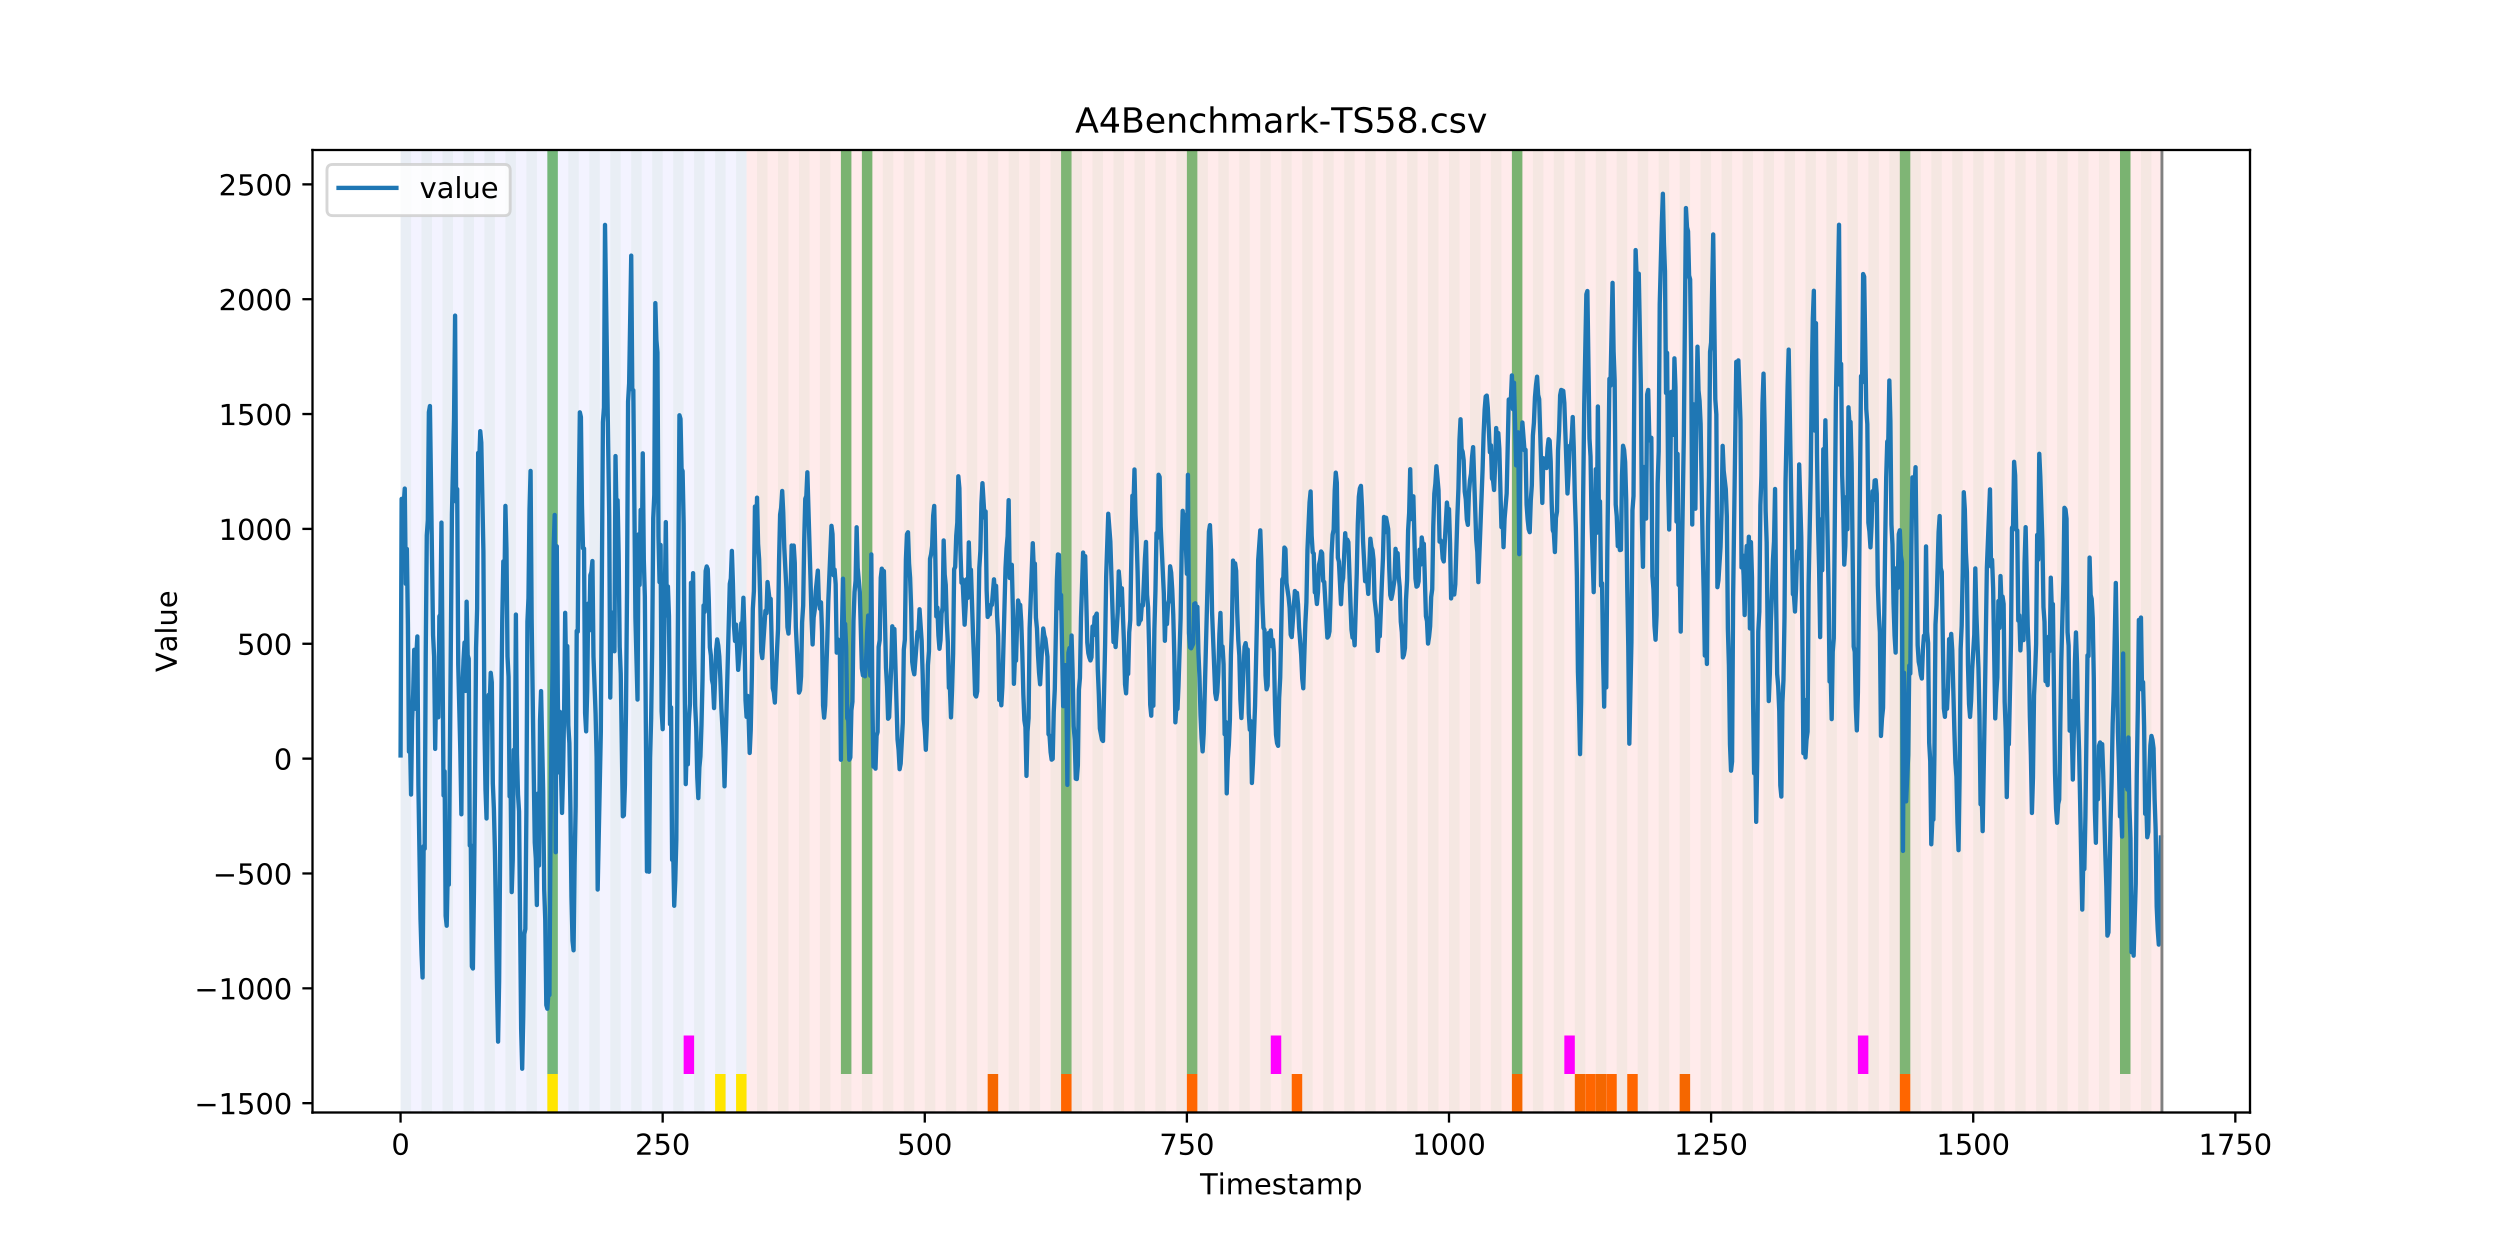 <?xml version="1.0" encoding="utf-8" standalone="no"?>
<!DOCTYPE svg PUBLIC "-//W3C//DTD SVG 1.1//EN"
  "http://www.w3.org/Graphics/SVG/1.1/DTD/svg11.dtd">
<!-- Created with matplotlib (https://matplotlib.org/) -->
<svg height="432pt" version="1.1" viewBox="0 0 864 432" width="864pt" xmlns="http://www.w3.org/2000/svg" xmlns:xlink="http://www.w3.org/1999/xlink">
 <defs>
  <style type="text/css">
*{stroke-linecap:butt;stroke-linejoin:round;}
  </style>
 </defs>
 <g id="figure_1">
  <g id="patch_1">
   <path d="M 0 432 
L 864 432 
L 864 0 
L 0 0 
z
" style="fill:#ffffff;"/>
  </g>
  <g id="axes_1">
   <g id="patch_2">
    <path d="M 108 384.48 
L 777.6 384.48 
L 777.6 51.84 
L 108 51.84 
z
" style="fill:#ffffff;"/>
   </g>
   <g id="patch_3">
    <path clip-path="url(#pcfb62da006)" d="M 138.436 384.48 
L 138.436 51.84 
L 258.008 51.84 
L 258.008 384.48 
z
" style="fill:#0000ff;opacity:0.05;"/>
   </g>
   <g id="patch_4">
    <path clip-path="url(#pcfb62da006)" d="M 258.008 384.48 
L 258.008 51.84 
L 747.164 51.84 
L 747.164 384.48 
z
" style="fill:#ff0000;opacity:0.08;"/>
   </g>
   <g id="patch_5">
    <path clip-path="url(#pcfb62da006)" d="M 138.436 384.48 
L 138.436 51.84 
L 142.06 51.84 
L 142.06 384.48 
z
" style="fill:#008000;opacity:0.04;"/>
   </g>
   <g id="patch_6">
    <path clip-path="url(#pcfb62da006)" d="M 145.683 384.48 
L 145.683 51.84 
L 149.306 51.84 
L 149.306 384.48 
z
" style="fill:#008000;opacity:0.04;"/>
   </g>
   <g id="patch_7">
    <path clip-path="url(#pcfb62da006)" d="M 152.93 384.48 
L 152.93 51.84 
L 156.553 51.84 
L 156.553 384.48 
z
" style="fill:#008000;opacity:0.04;"/>
   </g>
   <g id="patch_8">
    <path clip-path="url(#pcfb62da006)" d="M 160.177 384.48 
L 160.177 51.84 
L 163.8 51.84 
L 163.8 384.48 
z
" style="fill:#008000;opacity:0.04;"/>
   </g>
   <g id="patch_9">
    <path clip-path="url(#pcfb62da006)" d="M 167.423 384.48 
L 167.423 51.84 
L 171.047 51.84 
L 171.047 384.48 
z
" style="fill:#008000;opacity:0.04;"/>
   </g>
   <g id="patch_10">
    <path clip-path="url(#pcfb62da006)" d="M 174.67 384.48 
L 174.67 51.84 
L 178.294 51.84 
L 178.294 384.48 
z
" style="fill:#008000;opacity:0.04;"/>
   </g>
   <g id="patch_11">
    <path clip-path="url(#pcfb62da006)" d="M 181.917 384.48 
L 181.917 51.84 
L 185.54 51.84 
L 185.54 384.48 
z
" style="fill:#008000;opacity:0.04;"/>
   </g>
   <g id="patch_12">
    <path clip-path="url(#pcfb62da006)" d="M 189.164 384.48 
L 189.164 51.84 
L 192.787 51.84 
L 192.787 384.48 
z
" style="fill:#008000;opacity:0.04;"/>
   </g>
   <g id="patch_13">
    <path clip-path="url(#pcfb62da006)" d="M 189.164 371.174 
L 189.164 51.84 
L 192.787 51.84 
L 192.787 371.174 
z
" style="fill:#008000;opacity:0.5;"/>
   </g>
   <g id="patch_14">
    <path clip-path="url(#pcfb62da006)" d="M 189.164 384.48 
L 189.164 371.174 
L 192.787 371.174 
L 192.787 384.48 
z
" style="fill:#ffe500;"/>
   </g>
   <g id="patch_15">
    <path clip-path="url(#pcfb62da006)" d="M 196.41 384.48 
L 196.41 51.84 
L 200.034 51.84 
L 200.034 384.48 
z
" style="fill:#008000;opacity:0.04;"/>
   </g>
   <g id="patch_16">
    <path clip-path="url(#pcfb62da006)" d="M 203.657 384.48 
L 203.657 51.84 
L 207.281 51.84 
L 207.281 384.48 
z
" style="fill:#008000;opacity:0.04;"/>
   </g>
   <g id="patch_17">
    <path clip-path="url(#pcfb62da006)" d="M 210.904 384.48 
L 210.904 51.84 
L 214.527 51.84 
L 214.527 384.48 
z
" style="fill:#008000;opacity:0.04;"/>
   </g>
   <g id="patch_18">
    <path clip-path="url(#pcfb62da006)" d="M 218.151 384.48 
L 218.151 51.84 
L 221.774 51.84 
L 221.774 384.48 
z
" style="fill:#008000;opacity:0.04;"/>
   </g>
   <g id="patch_19">
    <path clip-path="url(#pcfb62da006)" d="M 341.345 384.48 
L 341.345 371.174 
L 344.969 371.174 
L 344.969 384.48 
z
" style="fill:#ff6600;"/>
   </g>
   <g id="patch_20">
    <path clip-path="url(#pcfb62da006)" d="M 225.397 384.48 
L 225.397 51.84 
L 229.021 51.84 
L 229.021 384.48 
z
" style="fill:#008000;opacity:0.04;"/>
   </g>
   <g id="patch_21">
    <path clip-path="url(#pcfb62da006)" d="M 232.644 384.48 
L 232.644 51.84 
L 236.268 51.84 
L 236.268 384.48 
z
" style="fill:#008000;opacity:0.04;"/>
   </g>
   <g id="patch_22">
    <path clip-path="url(#pcfb62da006)" d="M 236.268 371.174 
L 236.268 357.869 
L 239.891 357.869 
L 239.891 371.174 
z
" style="fill:#ff00ff;"/>
   </g>
   <g id="patch_23">
    <path clip-path="url(#pcfb62da006)" d="M 239.891 384.48 
L 239.891 51.84 
L 243.514 51.84 
L 243.514 384.48 
z
" style="fill:#008000;opacity:0.04;"/>
   </g>
   <g id="patch_24">
    <path clip-path="url(#pcfb62da006)" d="M 247.138 384.48 
L 247.138 51.84 
L 250.761 51.84 
L 250.761 384.48 
z
" style="fill:#008000;opacity:0.04;"/>
   </g>
   <g id="patch_25">
    <path clip-path="url(#pcfb62da006)" d="M 247.138 384.48 
L 247.138 371.174 
L 250.761 371.174 
L 250.761 384.48 
z
" style="fill:#ffe500;"/>
   </g>
   <g id="patch_26">
    <path clip-path="url(#pcfb62da006)" d="M 366.709 384.48 
L 366.709 371.174 
L 370.332 371.174 
L 370.332 384.48 
z
" style="fill:#ff6600;"/>
   </g>
   <g id="patch_27">
    <path clip-path="url(#pcfb62da006)" d="M 254.384 384.48 
L 254.384 51.84 
L 258.008 51.84 
L 258.008 384.48 
z
" style="fill:#008000;opacity:0.04;"/>
   </g>
   <g id="patch_28">
    <path clip-path="url(#pcfb62da006)" d="M 254.384 384.48 
L 254.384 371.174 
L 258.008 371.174 
L 258.008 384.48 
z
" style="fill:#ffe500;"/>
   </g>
   <g id="patch_29">
    <path clip-path="url(#pcfb62da006)" d="M 261.631 384.48 
L 261.631 51.84 
L 265.255 51.84 
L 265.255 384.48 
z
" style="fill:#008000;opacity:0.04;"/>
   </g>
   <g id="patch_30">
    <path clip-path="url(#pcfb62da006)" d="M 268.878 384.48 
L 268.878 51.84 
L 272.501 51.84 
L 272.501 384.48 
z
" style="fill:#008000;opacity:0.04;"/>
   </g>
   <g id="patch_31">
    <path clip-path="url(#pcfb62da006)" d="M 276.125 384.48 
L 276.125 51.84 
L 279.748 51.84 
L 279.748 384.48 
z
" style="fill:#008000;opacity:0.04;"/>
   </g>
   <g id="patch_32">
    <path clip-path="url(#pcfb62da006)" d="M 283.371 384.48 
L 283.371 51.84 
L 286.995 51.84 
L 286.995 384.48 
z
" style="fill:#008000;opacity:0.04;"/>
   </g>
   <g id="patch_33">
    <path clip-path="url(#pcfb62da006)" d="M 290.618 384.48 
L 290.618 51.84 
L 294.242 51.84 
L 294.242 384.48 
z
" style="fill:#008000;opacity:0.04;"/>
   </g>
   <g id="patch_34">
    <path clip-path="url(#pcfb62da006)" d="M 290.618 371.174 
L 290.618 51.84 
L 294.242 51.84 
L 294.242 371.174 
z
" style="fill:#008000;opacity:0.5;"/>
   </g>
   <g id="patch_35">
    <path clip-path="url(#pcfb62da006)" d="M 410.19 384.48 
L 410.19 371.174 
L 413.813 371.174 
L 413.813 384.48 
z
" style="fill:#ff6600;"/>
   </g>
   <g id="patch_36">
    <path clip-path="url(#pcfb62da006)" d="M 297.865 384.48 
L 297.865 51.84 
L 301.488 51.84 
L 301.488 384.48 
z
" style="fill:#008000;opacity:0.04;"/>
   </g>
   <g id="patch_37">
    <path clip-path="url(#pcfb62da006)" d="M 297.865 371.174 
L 297.865 51.84 
L 301.488 51.84 
L 301.488 371.174 
z
" style="fill:#008000;opacity:0.5;"/>
   </g>
   <g id="patch_38">
    <path clip-path="url(#pcfb62da006)" d="M 305.112 384.48 
L 305.112 51.84 
L 308.735 51.84 
L 308.735 384.48 
z
" style="fill:#008000;opacity:0.04;"/>
   </g>
   <g id="patch_39">
    <path clip-path="url(#pcfb62da006)" d="M 312.358 384.48 
L 312.358 51.84 
L 315.982 51.84 
L 315.982 384.48 
z
" style="fill:#008000;opacity:0.04;"/>
   </g>
   <g id="patch_40">
    <path clip-path="url(#pcfb62da006)" d="M 319.605 384.48 
L 319.605 51.84 
L 323.229 51.84 
L 323.229 384.48 
z
" style="fill:#008000;opacity:0.04;"/>
   </g>
   <g id="patch_41">
    <path clip-path="url(#pcfb62da006)" d="M 326.852 384.48 
L 326.852 51.84 
L 330.475 51.84 
L 330.475 384.48 
z
" style="fill:#008000;opacity:0.04;"/>
   </g>
   <g id="patch_42">
    <path clip-path="url(#pcfb62da006)" d="M 446.423 384.48 
L 446.423 371.174 
L 450.047 371.174 
L 450.047 384.48 
z
" style="fill:#ff6600;"/>
   </g>
   <g id="patch_43">
    <path clip-path="url(#pcfb62da006)" d="M 334.099 384.48 
L 334.099 51.84 
L 337.722 51.84 
L 337.722 384.48 
z
" style="fill:#008000;opacity:0.04;"/>
   </g>
   <g id="patch_44">
    <path clip-path="url(#pcfb62da006)" d="M 341.345 384.48 
L 341.345 51.84 
L 344.969 51.84 
L 344.969 384.48 
z
" style="fill:#008000;opacity:0.04;"/>
   </g>
   <g id="patch_45">
    <path clip-path="url(#pcfb62da006)" d="M 348.592 384.48 
L 348.592 51.84 
L 352.216 51.84 
L 352.216 384.48 
z
" style="fill:#008000;opacity:0.04;"/>
   </g>
   <g id="patch_46">
    <path clip-path="url(#pcfb62da006)" d="M 355.839 384.48 
L 355.839 51.84 
L 359.462 51.84 
L 359.462 384.48 
z
" style="fill:#008000;opacity:0.04;"/>
   </g>
   <g id="patch_47">
    <path clip-path="url(#pcfb62da006)" d="M 363.086 384.48 
L 363.086 51.84 
L 366.709 51.84 
L 366.709 384.48 
z
" style="fill:#008000;opacity:0.04;"/>
   </g>
   <g id="patch_48">
    <path clip-path="url(#pcfb62da006)" d="M 366.709 371.174 
L 366.709 51.84 
L 370.332 51.84 
L 370.332 371.174 
z
" style="fill:#008000;opacity:0.5;"/>
   </g>
   <g id="patch_49">
    <path clip-path="url(#pcfb62da006)" d="M 370.332 384.48 
L 370.332 51.84 
L 373.956 51.84 
L 373.956 384.48 
z
" style="fill:#008000;opacity:0.04;"/>
   </g>
   <g id="patch_50">
    <path clip-path="url(#pcfb62da006)" d="M 377.579 384.48 
L 377.579 51.84 
L 381.203 51.84 
L 381.203 384.48 
z
" style="fill:#008000;opacity:0.04;"/>
   </g>
   <g id="patch_51">
    <path clip-path="url(#pcfb62da006)" d="M 384.826 384.48 
L 384.826 51.84 
L 388.449 51.84 
L 388.449 384.48 
z
" style="fill:#008000;opacity:0.04;"/>
   </g>
   <g id="patch_52">
    <path clip-path="url(#pcfb62da006)" d="M 392.073 384.48 
L 392.073 51.84 
L 395.696 51.84 
L 395.696 384.48 
z
" style="fill:#008000;opacity:0.04;"/>
   </g>
   <g id="patch_53">
    <path clip-path="url(#pcfb62da006)" d="M 399.319 384.48 
L 399.319 51.84 
L 402.943 51.84 
L 402.943 384.48 
z
" style="fill:#008000;opacity:0.04;"/>
   </g>
   <g id="patch_54">
    <path clip-path="url(#pcfb62da006)" d="M 522.514 384.48 
L 522.514 371.174 
L 526.138 371.174 
L 526.138 384.48 
z
" style="fill:#ff6600;"/>
   </g>
   <g id="patch_55">
    <path clip-path="url(#pcfb62da006)" d="M 406.566 384.48 
L 406.566 51.84 
L 410.19 51.84 
L 410.19 384.48 
z
" style="fill:#008000;opacity:0.04;"/>
   </g>
   <g id="patch_56">
    <path clip-path="url(#pcfb62da006)" d="M 410.19 371.174 
L 410.19 51.84 
L 413.813 51.84 
L 413.813 371.174 
z
" style="fill:#008000;opacity:0.5;"/>
   </g>
   <g id="patch_57">
    <path clip-path="url(#pcfb62da006)" d="M 413.813 384.48 
L 413.813 51.84 
L 417.436 51.84 
L 417.436 384.48 
z
" style="fill:#008000;opacity:0.04;"/>
   </g>
   <g id="patch_58">
    <path clip-path="url(#pcfb62da006)" d="M 421.06 384.48 
L 421.06 51.84 
L 424.683 51.84 
L 424.683 384.48 
z
" style="fill:#008000;opacity:0.04;"/>
   </g>
   <g id="patch_59">
    <path clip-path="url(#pcfb62da006)" d="M 544.255 384.48 
L 544.255 371.174 
L 547.878 371.174 
L 547.878 384.48 
z
" style="fill:#ff6600;"/>
   </g>
   <g id="patch_60">
    <path clip-path="url(#pcfb62da006)" d="M 428.306 384.48 
L 428.306 51.84 
L 431.93 51.84 
L 431.93 384.48 
z
" style="fill:#008000;opacity:0.04;"/>
   </g>
   <g id="patch_61">
    <path clip-path="url(#pcfb62da006)" d="M 547.878 384.48 
L 547.878 371.174 
L 551.501 371.174 
L 551.501 384.48 
z
" style="fill:#ff6600;"/>
   </g>
   <g id="patch_62">
    <path clip-path="url(#pcfb62da006)" d="M 551.501 384.48 
L 551.501 371.174 
L 555.125 371.174 
L 555.125 384.48 
z
" style="fill:#ff6600;"/>
   </g>
   <g id="patch_63">
    <path clip-path="url(#pcfb62da006)" d="M 435.553 384.48 
L 435.553 51.84 
L 439.177 51.84 
L 439.177 384.48 
z
" style="fill:#008000;opacity:0.04;"/>
   </g>
   <g id="patch_64">
    <path clip-path="url(#pcfb62da006)" d="M 555.125 384.48 
L 555.125 371.174 
L 558.748 371.174 
L 558.748 384.48 
z
" style="fill:#ff6600;"/>
   </g>
   <g id="patch_65">
    <path clip-path="url(#pcfb62da006)" d="M 439.177 371.174 
L 439.177 357.869 
L 442.8 357.869 
L 442.8 371.174 
z
" style="fill:#ff00ff;"/>
   </g>
   <g id="patch_66">
    <path clip-path="url(#pcfb62da006)" d="M 442.8 384.48 
L 442.8 51.84 
L 446.423 51.84 
L 446.423 384.48 
z
" style="fill:#008000;opacity:0.04;"/>
   </g>
   <g id="patch_67">
    <path clip-path="url(#pcfb62da006)" d="M 562.371 384.48 
L 562.371 371.174 
L 565.995 371.174 
L 565.995 384.48 
z
" style="fill:#ff6600;"/>
   </g>
   <g id="patch_68">
    <path clip-path="url(#pcfb62da006)" d="M 450.047 384.48 
L 450.047 51.84 
L 453.67 51.84 
L 453.67 384.48 
z
" style="fill:#008000;opacity:0.04;"/>
   </g>
   <g id="patch_69">
    <path clip-path="url(#pcfb62da006)" d="M 457.294 384.48 
L 457.294 51.84 
L 460.917 51.84 
L 460.917 384.48 
z
" style="fill:#008000;opacity:0.04;"/>
   </g>
   <g id="patch_70">
    <path clip-path="url(#pcfb62da006)" d="M 580.488 384.48 
L 580.488 371.174 
L 584.112 371.174 
L 584.112 384.48 
z
" style="fill:#ff6600;"/>
   </g>
   <g id="patch_71">
    <path clip-path="url(#pcfb62da006)" d="M 464.54 384.48 
L 464.54 51.84 
L 468.164 51.84 
L 468.164 384.48 
z
" style="fill:#008000;opacity:0.04;"/>
   </g>
   <g id="patch_72">
    <path clip-path="url(#pcfb62da006)" d="M 471.787 384.48 
L 471.787 51.84 
L 475.41 51.84 
L 475.41 384.48 
z
" style="fill:#008000;opacity:0.04;"/>
   </g>
   <g id="patch_73">
    <path clip-path="url(#pcfb62da006)" d="M 479.034 384.48 
L 479.034 51.84 
L 482.657 51.84 
L 482.657 384.48 
z
" style="fill:#008000;opacity:0.04;"/>
   </g>
   <g id="patch_74">
    <path clip-path="url(#pcfb62da006)" d="M 486.281 384.48 
L 486.281 51.84 
L 489.904 51.84 
L 489.904 384.48 
z
" style="fill:#008000;opacity:0.04;"/>
   </g>
   <g id="patch_75">
    <path clip-path="url(#pcfb62da006)" d="M 493.527 384.48 
L 493.527 51.84 
L 497.151 51.84 
L 497.151 384.48 
z
" style="fill:#008000;opacity:0.04;"/>
   </g>
   <g id="patch_76">
    <path clip-path="url(#pcfb62da006)" d="M 500.774 384.48 
L 500.774 51.84 
L 504.397 51.84 
L 504.397 384.48 
z
" style="fill:#008000;opacity:0.04;"/>
   </g>
   <g id="patch_77">
    <path clip-path="url(#pcfb62da006)" d="M 508.021 384.48 
L 508.021 51.84 
L 511.644 51.84 
L 511.644 384.48 
z
" style="fill:#008000;opacity:0.04;"/>
   </g>
   <g id="patch_78">
    <path clip-path="url(#pcfb62da006)" d="M 515.268 384.48 
L 515.268 51.84 
L 518.891 51.84 
L 518.891 384.48 
z
" style="fill:#008000;opacity:0.04;"/>
   </g>
   <g id="patch_79">
    <path clip-path="url(#pcfb62da006)" d="M 522.514 384.48 
L 522.514 51.84 
L 526.138 51.84 
L 526.138 384.48 
z
" style="fill:#008000;opacity:0.04;"/>
   </g>
   <g id="patch_80">
    <path clip-path="url(#pcfb62da006)" d="M 522.514 371.174 
L 522.514 51.84 
L 526.138 51.84 
L 526.138 371.174 
z
" style="fill:#008000;opacity:0.5;"/>
   </g>
   <g id="patch_81">
    <path clip-path="url(#pcfb62da006)" d="M 529.761 384.48 
L 529.761 51.84 
L 533.384 51.84 
L 533.384 384.48 
z
" style="fill:#008000;opacity:0.04;"/>
   </g>
   <g id="patch_82">
    <path clip-path="url(#pcfb62da006)" d="M 537.008 384.48 
L 537.008 51.84 
L 540.631 51.84 
L 540.631 384.48 
z
" style="fill:#008000;opacity:0.04;"/>
   </g>
   <g id="patch_83">
    <path clip-path="url(#pcfb62da006)" d="M 656.579 384.48 
L 656.579 371.174 
L 660.203 371.174 
L 660.203 384.48 
z
" style="fill:#ff6600;"/>
   </g>
   <g id="patch_84">
    <path clip-path="url(#pcfb62da006)" d="M 540.631 371.174 
L 540.631 357.869 
L 544.255 357.869 
L 544.255 371.174 
z
" style="fill:#ff00ff;"/>
   </g>
   <g id="patch_85">
    <path clip-path="url(#pcfb62da006)" d="M 544.255 384.48 
L 544.255 51.84 
L 547.878 51.84 
L 547.878 384.48 
z
" style="fill:#008000;opacity:0.04;"/>
   </g>
   <g id="patch_86">
    <path clip-path="url(#pcfb62da006)" d="M 551.501 384.48 
L 551.501 51.84 
L 555.125 51.84 
L 555.125 384.48 
z
" style="fill:#008000;opacity:0.04;"/>
   </g>
   <g id="patch_87">
    <path clip-path="url(#pcfb62da006)" d="M 558.748 384.48 
L 558.748 51.84 
L 562.371 51.84 
L 562.371 384.48 
z
" style="fill:#008000;opacity:0.04;"/>
   </g>
   <g id="patch_88">
    <path clip-path="url(#pcfb62da006)" d="M 565.995 384.48 
L 565.995 51.84 
L 569.618 51.84 
L 569.618 384.48 
z
" style="fill:#008000;opacity:0.04;"/>
   </g>
   <g id="patch_89">
    <path clip-path="url(#pcfb62da006)" d="M 573.242 384.48 
L 573.242 51.84 
L 576.865 51.84 
L 576.865 384.48 
z
" style="fill:#008000;opacity:0.04;"/>
   </g>
   <g id="patch_90">
    <path clip-path="url(#pcfb62da006)" d="M 580.488 384.48 
L 580.488 51.84 
L 584.112 51.84 
L 584.112 384.48 
z
" style="fill:#008000;opacity:0.04;"/>
   </g>
   <g id="patch_91">
    <path clip-path="url(#pcfb62da006)" d="M 587.735 384.48 
L 587.735 51.84 
L 591.358 51.84 
L 591.358 384.48 
z
" style="fill:#008000;opacity:0.04;"/>
   </g>
   <g id="patch_92">
    <path clip-path="url(#pcfb62da006)" d="M 594.982 384.48 
L 594.982 51.84 
L 598.605 51.84 
L 598.605 384.48 
z
" style="fill:#008000;opacity:0.04;"/>
   </g>
   <g id="patch_93">
    <path clip-path="url(#pcfb62da006)" d="M 602.229 384.48 
L 602.229 51.84 
L 605.852 51.84 
L 605.852 384.48 
z
" style="fill:#008000;opacity:0.04;"/>
   </g>
   <g id="patch_94">
    <path clip-path="url(#pcfb62da006)" d="M 609.475 384.48 
L 609.475 51.84 
L 613.099 51.84 
L 613.099 384.48 
z
" style="fill:#008000;opacity:0.04;"/>
   </g>
   <g id="patch_95">
    <path clip-path="url(#pcfb62da006)" d="M 616.722 384.48 
L 616.722 51.84 
L 620.345 51.84 
L 620.345 384.48 
z
" style="fill:#008000;opacity:0.04;"/>
   </g>
   <g id="patch_96">
    <path clip-path="url(#pcfb62da006)" d="M 623.969 384.48 
L 623.969 51.84 
L 627.592 51.84 
L 627.592 384.48 
z
" style="fill:#008000;opacity:0.04;"/>
   </g>
   <g id="patch_97">
    <path clip-path="url(#pcfb62da006)" d="M 631.216 384.48 
L 631.216 51.84 
L 634.839 51.84 
L 634.839 384.48 
z
" style="fill:#008000;opacity:0.04;"/>
   </g>
   <g id="patch_98">
    <path clip-path="url(#pcfb62da006)" d="M 638.462 384.48 
L 638.462 51.84 
L 642.086 51.84 
L 642.086 384.48 
z
" style="fill:#008000;opacity:0.04;"/>
   </g>
   <g id="patch_99">
    <path clip-path="url(#pcfb62da006)" d="M 642.086 371.174 
L 642.086 357.869 
L 645.709 357.869 
L 645.709 371.174 
z
" style="fill:#ff00ff;"/>
   </g>
   <g id="patch_100">
    <path clip-path="url(#pcfb62da006)" d="M 645.709 384.48 
L 645.709 51.84 
L 649.332 51.84 
L 649.332 384.48 
z
" style="fill:#008000;opacity:0.04;"/>
   </g>
   <g id="patch_101">
    <path clip-path="url(#pcfb62da006)" d="M 652.956 384.48 
L 652.956 51.84 
L 656.579 51.84 
L 656.579 384.48 
z
" style="fill:#008000;opacity:0.04;"/>
   </g>
   <g id="patch_102">
    <path clip-path="url(#pcfb62da006)" d="M 656.579 371.174 
L 656.579 51.84 
L 660.203 51.84 
L 660.203 371.174 
z
" style="fill:#008000;opacity:0.5;"/>
   </g>
   <g id="patch_103">
    <path clip-path="url(#pcfb62da006)" d="M 660.203 384.48 
L 660.203 51.84 
L 663.826 51.84 
L 663.826 384.48 
z
" style="fill:#008000;opacity:0.04;"/>
   </g>
   <g id="patch_104">
    <path clip-path="url(#pcfb62da006)" d="M 667.449 384.48 
L 667.449 51.84 
L 671.073 51.84 
L 671.073 384.48 
z
" style="fill:#008000;opacity:0.04;"/>
   </g>
   <g id="patch_105">
    <path clip-path="url(#pcfb62da006)" d="M 674.696 384.48 
L 674.696 51.84 
L 678.319 51.84 
L 678.319 384.48 
z
" style="fill:#008000;opacity:0.04;"/>
   </g>
   <g id="patch_106">
    <path clip-path="url(#pcfb62da006)" d="M 681.943 384.48 
L 681.943 51.84 
L 685.566 51.84 
L 685.566 384.48 
z
" style="fill:#008000;opacity:0.04;"/>
   </g>
   <g id="patch_107">
    <path clip-path="url(#pcfb62da006)" d="M 689.19 384.48 
L 689.19 51.84 
L 692.813 51.84 
L 692.813 384.48 
z
" style="fill:#008000;opacity:0.04;"/>
   </g>
   <g id="patch_108">
    <path clip-path="url(#pcfb62da006)" d="M 696.436 384.48 
L 696.436 51.84 
L 700.06 51.84 
L 700.06 384.48 
z
" style="fill:#008000;opacity:0.04;"/>
   </g>
   <g id="patch_109">
    <path clip-path="url(#pcfb62da006)" d="M 703.683 384.48 
L 703.683 51.84 
L 707.306 51.84 
L 707.306 384.48 
z
" style="fill:#008000;opacity:0.04;"/>
   </g>
   <g id="patch_110">
    <path clip-path="url(#pcfb62da006)" d="M 710.93 384.48 
L 710.93 51.84 
L 714.553 51.84 
L 714.553 384.48 
z
" style="fill:#008000;opacity:0.04;"/>
   </g>
   <g id="patch_111">
    <path clip-path="url(#pcfb62da006)" d="M 718.177 384.48 
L 718.177 51.84 
L 721.8 51.84 
L 721.8 384.48 
z
" style="fill:#008000;opacity:0.04;"/>
   </g>
   <g id="patch_112">
    <path clip-path="url(#pcfb62da006)" d="M 725.423 384.48 
L 725.423 51.84 
L 729.047 51.84 
L 729.047 384.48 
z
" style="fill:#008000;opacity:0.04;"/>
   </g>
   <g id="patch_113">
    <path clip-path="url(#pcfb62da006)" d="M 732.67 384.48 
L 732.67 51.84 
L 736.294 51.84 
L 736.294 384.48 
z
" style="fill:#008000;opacity:0.04;"/>
   </g>
   <g id="patch_114">
    <path clip-path="url(#pcfb62da006)" d="M 732.67 371.174 
L 732.67 51.84 
L 736.294 51.84 
L 736.294 371.174 
z
" style="fill:#008000;opacity:0.5;"/>
   </g>
   <g id="patch_115">
    <path clip-path="url(#pcfb62da006)" d="M 739.917 384.48 
L 739.917 51.84 
L 743.54 51.84 
L 743.54 384.48 
z
" style="fill:#008000;opacity:0.04;"/>
   </g>
   <g id="matplotlib.axis_1">
    <g id="xtick_1">
     <g id="line2d_1">
      <defs>
       <path d="M 0 0 
L 0 3.5 
" id="me2805027d5" style="stroke:#000000;stroke-width:0.8;"/>
      </defs>
      <g>
       <use style="stroke:#000000;stroke-width:0.8;" x="138.436" xlink:href="#me2805027d5" y="384.48"/>
      </g>
     </g>
     <g id="text_1">
      <!-- 0 -->
      <defs>
       <path d="M 31.781 66.406 
Q 24.172 66.406 20.328 58.906 
Q 16.5 51.422 16.5 36.375 
Q 16.5 21.391 20.328 13.891 
Q 24.172 6.391 31.781 6.391 
Q 39.453 6.391 43.281 13.891 
Q 47.125 21.391 47.125 36.375 
Q 47.125 51.422 43.281 58.906 
Q 39.453 66.406 31.781 66.406 
z
M 31.781 74.219 
Q 44.047 74.219 50.516 64.516 
Q 56.984 54.828 56.984 36.375 
Q 56.984 17.969 50.516 8.266 
Q 44.047 -1.422 31.781 -1.422 
Q 19.531 -1.422 13.062 8.266 
Q 6.594 17.969 6.594 36.375 
Q 6.594 54.828 13.062 64.516 
Q 19.531 74.219 31.781 74.219 
z
" id="DejaVuSans-48"/>
      </defs>
      <g transform="translate(135.255 399.078)scale(0.1 -0.1)">
       <use xlink:href="#DejaVuSans-48"/>
      </g>
     </g>
    </g>
    <g id="xtick_2">
     <g id="line2d_2">
      <g>
       <use style="stroke:#000000;stroke-width:0.8;" x="229.021" xlink:href="#me2805027d5" y="384.48"/>
      </g>
     </g>
     <g id="text_2">
      <!-- 250 -->
      <defs>
       <path d="M 19.188 8.297 
L 53.609 8.297 
L 53.609 0 
L 7.328 0 
L 7.328 8.297 
Q 12.938 14.109 22.625 23.891 
Q 32.328 33.688 34.812 36.531 
Q 39.547 41.844 41.422 45.531 
Q 43.312 49.219 43.312 52.781 
Q 43.312 58.594 39.234 62.25 
Q 35.156 65.922 28.609 65.922 
Q 23.969 65.922 18.812 64.312 
Q 13.672 62.703 7.812 59.422 
L 7.812 69.391 
Q 13.766 71.781 18.938 73 
Q 24.125 74.219 28.422 74.219 
Q 39.75 74.219 46.484 68.547 
Q 53.219 62.891 53.219 53.422 
Q 53.219 48.922 51.531 44.891 
Q 49.859 40.875 45.406 35.406 
Q 44.188 33.984 37.641 27.219 
Q 31.109 20.453 19.188 8.297 
z
" id="DejaVuSans-50"/>
       <path d="M 10.797 72.906 
L 49.516 72.906 
L 49.516 64.594 
L 19.828 64.594 
L 19.828 46.734 
Q 21.969 47.469 24.109 47.828 
Q 26.266 48.188 28.422 48.188 
Q 40.625 48.188 47.75 41.5 
Q 54.891 34.812 54.891 23.391 
Q 54.891 11.625 47.562 5.094 
Q 40.234 -1.422 26.906 -1.422 
Q 22.312 -1.422 17.547 -0.641 
Q 12.797 0.141 7.719 1.703 
L 7.719 11.625 
Q 12.109 9.234 16.797 8.062 
Q 21.484 6.891 26.703 6.891 
Q 35.156 6.891 40.078 11.328 
Q 45.016 15.766 45.016 23.391 
Q 45.016 31 40.078 35.438 
Q 35.156 39.891 26.703 39.891 
Q 22.75 39.891 18.812 39.016 
Q 14.891 38.141 10.797 36.281 
z
" id="DejaVuSans-53"/>
      </defs>
      <g transform="translate(219.477 399.078)scale(0.1 -0.1)">
       <use xlink:href="#DejaVuSans-50"/>
       <use x="63.623" xlink:href="#DejaVuSans-53"/>
       <use x="127.246" xlink:href="#DejaVuSans-48"/>
      </g>
     </g>
    </g>
    <g id="xtick_3">
     <g id="line2d_3">
      <g>
       <use style="stroke:#000000;stroke-width:0.8;" x="319.605" xlink:href="#me2805027d5" y="384.48"/>
      </g>
     </g>
     <g id="text_3">
      <!-- 500 -->
      <g transform="translate(310.061 399.078)scale(0.1 -0.1)">
       <use xlink:href="#DejaVuSans-53"/>
       <use x="63.623" xlink:href="#DejaVuSans-48"/>
       <use x="127.246" xlink:href="#DejaVuSans-48"/>
      </g>
     </g>
    </g>
    <g id="xtick_4">
     <g id="line2d_4">
      <g>
       <use style="stroke:#000000;stroke-width:0.8;" x="410.19" xlink:href="#me2805027d5" y="384.48"/>
      </g>
     </g>
     <g id="text_4">
      <!-- 750 -->
      <defs>
       <path d="M 8.203 72.906 
L 55.078 72.906 
L 55.078 68.703 
L 28.609 0 
L 18.312 0 
L 43.219 64.594 
L 8.203 64.594 
z
" id="DejaVuSans-55"/>
      </defs>
      <g transform="translate(400.646 399.078)scale(0.1 -0.1)">
       <use xlink:href="#DejaVuSans-55"/>
       <use x="63.623" xlink:href="#DejaVuSans-53"/>
       <use x="127.246" xlink:href="#DejaVuSans-48"/>
      </g>
     </g>
    </g>
    <g id="xtick_5">
     <g id="line2d_5">
      <g>
       <use style="stroke:#000000;stroke-width:0.8;" x="500.774" xlink:href="#me2805027d5" y="384.48"/>
      </g>
     </g>
     <g id="text_5">
      <!-- 1000 -->
      <defs>
       <path d="M 12.406 8.297 
L 28.516 8.297 
L 28.516 63.922 
L 10.984 60.406 
L 10.984 69.391 
L 28.422 72.906 
L 38.281 72.906 
L 38.281 8.297 
L 54.391 8.297 
L 54.391 0 
L 12.406 0 
z
" id="DejaVuSans-49"/>
      </defs>
      <g transform="translate(488.049 399.078)scale(0.1 -0.1)">
       <use xlink:href="#DejaVuSans-49"/>
       <use x="63.623" xlink:href="#DejaVuSans-48"/>
       <use x="127.246" xlink:href="#DejaVuSans-48"/>
       <use x="190.869" xlink:href="#DejaVuSans-48"/>
      </g>
     </g>
    </g>
    <g id="xtick_6">
     <g id="line2d_6">
      <g>
       <use style="stroke:#000000;stroke-width:0.8;" x="591.358" xlink:href="#me2805027d5" y="384.48"/>
      </g>
     </g>
     <g id="text_6">
      <!-- 1250 -->
      <g transform="translate(578.633 399.078)scale(0.1 -0.1)">
       <use xlink:href="#DejaVuSans-49"/>
       <use x="63.623" xlink:href="#DejaVuSans-50"/>
       <use x="127.246" xlink:href="#DejaVuSans-53"/>
       <use x="190.869" xlink:href="#DejaVuSans-48"/>
      </g>
     </g>
    </g>
    <g id="xtick_7">
     <g id="line2d_7">
      <g>
       <use style="stroke:#000000;stroke-width:0.8;" x="681.943" xlink:href="#me2805027d5" y="384.48"/>
      </g>
     </g>
     <g id="text_7">
      <!-- 1500 -->
      <g transform="translate(669.218 399.078)scale(0.1 -0.1)">
       <use xlink:href="#DejaVuSans-49"/>
       <use x="63.623" xlink:href="#DejaVuSans-53"/>
       <use x="127.246" xlink:href="#DejaVuSans-48"/>
       <use x="190.869" xlink:href="#DejaVuSans-48"/>
      </g>
     </g>
    </g>
    <g id="xtick_8">
     <g id="line2d_8">
      <g>
       <use style="stroke:#000000;stroke-width:0.8;" x="772.527" xlink:href="#me2805027d5" y="384.48"/>
      </g>
     </g>
     <g id="text_8">
      <!-- 1750 -->
      <g transform="translate(759.802 399.078)scale(0.1 -0.1)">
       <use xlink:href="#DejaVuSans-49"/>
       <use x="63.623" xlink:href="#DejaVuSans-55"/>
       <use x="127.246" xlink:href="#DejaVuSans-53"/>
       <use x="190.869" xlink:href="#DejaVuSans-48"/>
      </g>
     </g>
    </g>
    <g id="text_9">
     <!-- Timestamp -->
     <defs>
      <path d="M -0.297 72.906 
L 61.375 72.906 
L 61.375 64.594 
L 35.5 64.594 
L 35.5 0 
L 25.594 0 
L 25.594 64.594 
L -0.297 64.594 
z
" id="DejaVuSans-84"/>
      <path d="M 9.422 54.688 
L 18.406 54.688 
L 18.406 0 
L 9.422 0 
z
M 9.422 75.984 
L 18.406 75.984 
L 18.406 64.594 
L 9.422 64.594 
z
" id="DejaVuSans-105"/>
      <path d="M 52 44.188 
Q 55.375 50.25 60.062 53.125 
Q 64.75 56 71.094 56 
Q 79.641 56 84.281 50.016 
Q 88.922 44.047 88.922 33.016 
L 88.922 0 
L 79.891 0 
L 79.891 32.719 
Q 79.891 40.578 77.094 44.375 
Q 74.312 48.188 68.609 48.188 
Q 61.625 48.188 57.562 43.547 
Q 53.516 38.922 53.516 30.906 
L 53.516 0 
L 44.484 0 
L 44.484 32.719 
Q 44.484 40.625 41.703 44.406 
Q 38.922 48.188 33.109 48.188 
Q 26.219 48.188 22.156 43.531 
Q 18.109 38.875 18.109 30.906 
L 18.109 0 
L 9.078 0 
L 9.078 54.688 
L 18.109 54.688 
L 18.109 46.188 
Q 21.188 51.219 25.484 53.609 
Q 29.781 56 35.688 56 
Q 41.656 56 45.828 52.969 
Q 50 49.953 52 44.188 
z
" id="DejaVuSans-109"/>
      <path d="M 56.203 29.594 
L 56.203 25.203 
L 14.891 25.203 
Q 15.484 15.922 20.484 11.062 
Q 25.484 6.203 34.422 6.203 
Q 39.594 6.203 44.453 7.469 
Q 49.312 8.734 54.109 11.281 
L 54.109 2.781 
Q 49.266 0.734 44.188 -0.344 
Q 39.109 -1.422 33.891 -1.422 
Q 20.797 -1.422 13.156 6.188 
Q 5.516 13.812 5.516 26.812 
Q 5.516 40.234 12.766 48.109 
Q 20.016 56 32.328 56 
Q 43.359 56 49.781 48.891 
Q 56.203 41.797 56.203 29.594 
z
M 47.219 32.234 
Q 47.125 39.594 43.094 43.984 
Q 39.062 48.391 32.422 48.391 
Q 24.906 48.391 20.391 44.141 
Q 15.875 39.891 15.188 32.172 
z
" id="DejaVuSans-101"/>
      <path d="M 44.281 53.078 
L 44.281 44.578 
Q 40.484 46.531 36.375 47.5 
Q 32.281 48.484 27.875 48.484 
Q 21.188 48.484 17.844 46.438 
Q 14.5 44.391 14.5 40.281 
Q 14.5 37.156 16.891 35.375 
Q 19.281 33.594 26.516 31.984 
L 29.594 31.297 
Q 39.156 29.25 43.188 25.516 
Q 47.219 21.781 47.219 15.094 
Q 47.219 7.469 41.188 3.016 
Q 35.156 -1.422 24.609 -1.422 
Q 20.219 -1.422 15.453 -0.562 
Q 10.688 0.297 5.422 2 
L 5.422 11.281 
Q 10.406 8.688 15.234 7.391 
Q 20.062 6.109 24.812 6.109 
Q 31.156 6.109 34.562 8.281 
Q 37.984 10.453 37.984 14.406 
Q 37.984 18.062 35.516 20.016 
Q 33.062 21.969 24.703 23.781 
L 21.578 24.516 
Q 13.234 26.266 9.516 29.906 
Q 5.812 33.547 5.812 39.891 
Q 5.812 47.609 11.281 51.797 
Q 16.75 56 26.812 56 
Q 31.781 56 36.172 55.266 
Q 40.578 54.547 44.281 53.078 
z
" id="DejaVuSans-115"/>
      <path d="M 18.312 70.219 
L 18.312 54.688 
L 36.812 54.688 
L 36.812 47.703 
L 18.312 47.703 
L 18.312 18.016 
Q 18.312 11.328 20.141 9.422 
Q 21.969 7.516 27.594 7.516 
L 36.812 7.516 
L 36.812 0 
L 27.594 0 
Q 17.188 0 13.234 3.875 
Q 9.281 7.766 9.281 18.016 
L 9.281 47.703 
L 2.688 47.703 
L 2.688 54.688 
L 9.281 54.688 
L 9.281 70.219 
z
" id="DejaVuSans-116"/>
      <path d="M 34.281 27.484 
Q 23.391 27.484 19.188 25 
Q 14.984 22.516 14.984 16.5 
Q 14.984 11.719 18.141 8.906 
Q 21.297 6.109 26.703 6.109 
Q 34.188 6.109 38.703 11.406 
Q 43.219 16.703 43.219 25.484 
L 43.219 27.484 
z
M 52.203 31.203 
L 52.203 0 
L 43.219 0 
L 43.219 8.297 
Q 40.141 3.328 35.547 0.953 
Q 30.953 -1.422 24.312 -1.422 
Q 15.922 -1.422 10.953 3.297 
Q 6 8.016 6 15.922 
Q 6 25.141 12.172 29.828 
Q 18.359 34.516 30.609 34.516 
L 43.219 34.516 
L 43.219 35.406 
Q 43.219 41.609 39.141 45 
Q 35.062 48.391 27.688 48.391 
Q 23 48.391 18.547 47.266 
Q 14.109 46.141 10.016 43.891 
L 10.016 52.203 
Q 14.938 54.109 19.578 55.047 
Q 24.219 56 28.609 56 
Q 40.484 56 46.344 49.844 
Q 52.203 43.703 52.203 31.203 
z
" id="DejaVuSans-97"/>
      <path d="M 18.109 8.203 
L 18.109 -20.797 
L 9.078 -20.797 
L 9.078 54.688 
L 18.109 54.688 
L 18.109 46.391 
Q 20.953 51.266 25.266 53.625 
Q 29.594 56 35.594 56 
Q 45.562 56 51.781 48.094 
Q 58.016 40.188 58.016 27.297 
Q 58.016 14.406 51.781 6.484 
Q 45.562 -1.422 35.594 -1.422 
Q 29.594 -1.422 25.266 0.953 
Q 20.953 3.328 18.109 8.203 
z
M 48.688 27.297 
Q 48.688 37.203 44.609 42.844 
Q 40.531 48.484 33.406 48.484 
Q 26.266 48.484 22.188 42.844 
Q 18.109 37.203 18.109 27.297 
Q 18.109 17.391 22.188 11.75 
Q 26.266 6.109 33.406 6.109 
Q 40.531 6.109 44.609 11.75 
Q 48.688 17.391 48.688 27.297 
z
" id="DejaVuSans-112"/>
     </defs>
     <g transform="translate(414.739 412.757)scale(0.1 -0.1)">
      <use xlink:href="#DejaVuSans-84"/>
      <use x="61.037" xlink:href="#DejaVuSans-105"/>
      <use x="88.82" xlink:href="#DejaVuSans-109"/>
      <use x="186.232" xlink:href="#DejaVuSans-101"/>
      <use x="247.756" xlink:href="#DejaVuSans-115"/>
      <use x="299.855" xlink:href="#DejaVuSans-116"/>
      <use x="339.064" xlink:href="#DejaVuSans-97"/>
      <use x="400.344" xlink:href="#DejaVuSans-109"/>
      <use x="497.756" xlink:href="#DejaVuSans-112"/>
     </g>
    </g>
   </g>
   <g id="matplotlib.axis_2">
    <g id="ytick_1">
     <g id="line2d_9">
      <defs>
       <path d="M 0 0 
L -3.5 0 
" id="md6936e6ef0" style="stroke:#000000;stroke-width:0.8;"/>
      </defs>
      <g>
       <use style="stroke:#000000;stroke-width:0.8;" x="108" xlink:href="#md6936e6ef0" y="381.262"/>
      </g>
     </g>
     <g id="text_10">
      <!-- −1500 -->
      <defs>
       <path d="M 10.594 35.5 
L 73.188 35.5 
L 73.188 27.203 
L 10.594 27.203 
z
" id="DejaVuSans-8722"/>
      </defs>
      <g transform="translate(67.17 385.062)scale(0.1 -0.1)">
       <use xlink:href="#DejaVuSans-8722"/>
       <use x="83.789" xlink:href="#DejaVuSans-49"/>
       <use x="147.412" xlink:href="#DejaVuSans-53"/>
       <use x="211.035" xlink:href="#DejaVuSans-48"/>
       <use x="274.658" xlink:href="#DejaVuSans-48"/>
      </g>
     </g>
    </g>
    <g id="ytick_2">
     <g id="line2d_10">
      <g>
       <use style="stroke:#000000;stroke-width:0.8;" x="108" xlink:href="#md6936e6ef0" y="341.568"/>
      </g>
     </g>
     <g id="text_11">
      <!-- −1000 -->
      <g transform="translate(67.17 345.367)scale(0.1 -0.1)">
       <use xlink:href="#DejaVuSans-8722"/>
       <use x="83.789" xlink:href="#DejaVuSans-49"/>
       <use x="147.412" xlink:href="#DejaVuSans-48"/>
       <use x="211.035" xlink:href="#DejaVuSans-48"/>
       <use x="274.658" xlink:href="#DejaVuSans-48"/>
      </g>
     </g>
    </g>
    <g id="ytick_3">
     <g id="line2d_11">
      <g>
       <use style="stroke:#000000;stroke-width:0.8;" x="108" xlink:href="#md6936e6ef0" y="301.874"/>
      </g>
     </g>
     <g id="text_12">
      <!-- −500 -->
      <g transform="translate(73.533 305.673)scale(0.1 -0.1)">
       <use xlink:href="#DejaVuSans-8722"/>
       <use x="83.789" xlink:href="#DejaVuSans-53"/>
       <use x="147.412" xlink:href="#DejaVuSans-48"/>
       <use x="211.035" xlink:href="#DejaVuSans-48"/>
      </g>
     </g>
    </g>
    <g id="ytick_4">
     <g id="line2d_12">
      <g>
       <use style="stroke:#000000;stroke-width:0.8;" x="108" xlink:href="#md6936e6ef0" y="262.18"/>
      </g>
     </g>
     <g id="text_13">
      <!-- 0 -->
      <g transform="translate(94.638 265.979)scale(0.1 -0.1)">
       <use xlink:href="#DejaVuSans-48"/>
      </g>
     </g>
    </g>
    <g id="ytick_5">
     <g id="line2d_13">
      <g>
       <use style="stroke:#000000;stroke-width:0.8;" x="108" xlink:href="#md6936e6ef0" y="222.485"/>
      </g>
     </g>
     <g id="text_14">
      <!-- 500 -->
      <g transform="translate(81.912 226.285)scale(0.1 -0.1)">
       <use xlink:href="#DejaVuSans-53"/>
       <use x="63.623" xlink:href="#DejaVuSans-48"/>
       <use x="127.246" xlink:href="#DejaVuSans-48"/>
      </g>
     </g>
    </g>
    <g id="ytick_6">
     <g id="line2d_14">
      <g>
       <use style="stroke:#000000;stroke-width:0.8;" x="108" xlink:href="#md6936e6ef0" y="182.791"/>
      </g>
     </g>
     <g id="text_15">
      <!-- 1000 -->
      <g transform="translate(75.55 186.59)scale(0.1 -0.1)">
       <use xlink:href="#DejaVuSans-49"/>
       <use x="63.623" xlink:href="#DejaVuSans-48"/>
       <use x="127.246" xlink:href="#DejaVuSans-48"/>
       <use x="190.869" xlink:href="#DejaVuSans-48"/>
      </g>
     </g>
    </g>
    <g id="ytick_7">
     <g id="line2d_15">
      <g>
       <use style="stroke:#000000;stroke-width:0.8;" x="108" xlink:href="#md6936e6ef0" y="143.097"/>
      </g>
     </g>
     <g id="text_16">
      <!-- 1500 -->
      <g transform="translate(75.55 146.896)scale(0.1 -0.1)">
       <use xlink:href="#DejaVuSans-49"/>
       <use x="63.623" xlink:href="#DejaVuSans-53"/>
       <use x="127.246" xlink:href="#DejaVuSans-48"/>
       <use x="190.869" xlink:href="#DejaVuSans-48"/>
      </g>
     </g>
    </g>
    <g id="ytick_8">
     <g id="line2d_16">
      <g>
       <use style="stroke:#000000;stroke-width:0.8;" x="108" xlink:href="#md6936e6ef0" y="103.403"/>
      </g>
     </g>
     <g id="text_17">
      <!-- 2000 -->
      <g transform="translate(75.55 107.202)scale(0.1 -0.1)">
       <use xlink:href="#DejaVuSans-50"/>
       <use x="63.623" xlink:href="#DejaVuSans-48"/>
       <use x="127.246" xlink:href="#DejaVuSans-48"/>
       <use x="190.869" xlink:href="#DejaVuSans-48"/>
      </g>
     </g>
    </g>
    <g id="ytick_9">
     <g id="line2d_17">
      <g>
       <use style="stroke:#000000;stroke-width:0.8;" x="108" xlink:href="#md6936e6ef0" y="63.709"/>
      </g>
     </g>
     <g id="text_18">
      <!-- 2500 -->
      <g transform="translate(75.55 67.508)scale(0.1 -0.1)">
       <use xlink:href="#DejaVuSans-50"/>
       <use x="63.623" xlink:href="#DejaVuSans-53"/>
       <use x="127.246" xlink:href="#DejaVuSans-48"/>
       <use x="190.869" xlink:href="#DejaVuSans-48"/>
      </g>
     </g>
    </g>
    <g id="text_19">
     <!-- Value -->
     <defs>
      <path d="M 28.609 0 
L 0.781 72.906 
L 11.078 72.906 
L 34.188 11.531 
L 57.328 72.906 
L 67.578 72.906 
L 39.797 0 
z
" id="DejaVuSans-86"/>
      <path d="M 9.422 75.984 
L 18.406 75.984 
L 18.406 0 
L 9.422 0 
z
" id="DejaVuSans-108"/>
      <path d="M 8.5 21.578 
L 8.5 54.688 
L 17.484 54.688 
L 17.484 21.922 
Q 17.484 14.156 20.5 10.266 
Q 23.531 6.391 29.594 6.391 
Q 36.859 6.391 41.078 11.031 
Q 45.312 15.672 45.312 23.688 
L 45.312 54.688 
L 54.297 54.688 
L 54.297 0 
L 45.312 0 
L 45.312 8.406 
Q 42.047 3.422 37.719 1 
Q 33.406 -1.422 27.688 -1.422 
Q 18.266 -1.422 13.375 4.438 
Q 8.5 10.297 8.5 21.578 
z
M 31.109 56 
z
" id="DejaVuSans-117"/>
     </defs>
     <g transform="translate(61.091 232.273)rotate(-90)scale(0.1 -0.1)">
      <use xlink:href="#DejaVuSans-86"/>
      <use x="68.299" xlink:href="#DejaVuSans-97"/>
      <use x="129.578" xlink:href="#DejaVuSans-108"/>
      <use x="157.361" xlink:href="#DejaVuSans-117"/>
      <use x="220.74" xlink:href="#DejaVuSans-101"/>
     </g>
    </g>
   </g>
   <g id="line2d_18">
    <path clip-path="url(#pcfb62da006)" d="M 138.436 261.076 
L 138.799 172.407 
L 139.161 181.976 
L 139.523 174.039 
L 139.886 168.847 
L 140.248 201.775 
L 140.61 189.706 
L 140.973 215.959 
L 141.335 259.771 
L 141.697 255.406 
L 142.06 274.599 
L 142.422 249.174 
L 142.784 239.858 
L 143.147 224.563 
L 143.509 244.954 
L 143.871 226.882 
L 144.234 219.951 
L 144.596 271.35 
L 145.321 317.481 
L 145.683 329.87 
L 146.045 337.835 
L 146.408 292.436 
L 146.77 293.302 
L 147.132 226.146 
L 147.495 185.019 
L 147.857 179.799 
L 148.219 142.433 
L 148.582 140.325 
L 149.669 219.547 
L 150.031 226.886 
L 150.394 258.817 
L 150.756 235.051 
L 151.118 247.546 
L 151.481 247.905 
L 151.843 212.982 
L 152.205 212.334 
L 152.568 180.602 
L 153.292 274.91 
L 153.655 266.569 
L 154.017 316.525 
L 154.379 319.939 
L 154.742 301.383 
L 155.104 305.747 
L 156.191 177.516 
L 156.916 144.524 
L 157.278 109.069 
L 157.64 173.357 
L 158.003 169.026 
L 158.365 229.616 
L 159.09 259.882 
L 159.452 281.43 
L 159.814 239.084 
L 160.177 228.248 
L 160.539 222.059 
L 160.901 238.791 
L 161.264 207.942 
L 161.626 226.44 
L 161.988 227.67 
L 162.351 292.206 
L 162.713 292.179 
L 163.075 334.028 
L 163.438 334.715 
L 163.8 307.862 
L 164.162 272.441 
L 164.525 223.943 
L 164.887 210.384 
L 165.249 156.534 
L 165.612 159.847 
L 165.974 149.012 
L 166.336 152.963 
L 167.061 190.581 
L 167.423 251.14 
L 167.786 272.918 
L 168.148 282.871 
L 168.51 250.725 
L 168.873 240.151 
L 169.235 243.24 
L 169.597 232.528 
L 169.96 235.79 
L 170.322 270.749 
L 170.684 279.459 
L 171.047 294.183 
L 171.771 341.329 
L 172.134 359.999 
L 172.496 339.233 
L 173.221 246.779 
L 173.583 214.031 
L 173.945 194.012 
L 174.308 204.869 
L 174.67 174.838 
L 175.032 189.782 
L 175.395 226.863 
L 175.757 233.909 
L 176.119 275.241 
L 176.482 272.701 
L 176.844 308.309 
L 177.206 297.115 
L 177.569 259.138 
L 177.931 268.824 
L 178.294 212.387 
L 178.656 260.406 
L 179.018 274.571 
L 179.381 280.416 
L 180.105 355.562 
L 180.468 369.36 
L 180.83 351.698 
L 181.192 322.828 
L 181.555 321.059 
L 181.917 280.942 
L 182.279 214.804 
L 182.642 206.734 
L 183.004 176.097 
L 183.366 162.75 
L 183.729 213.594 
L 184.453 266.683 
L 184.816 291.205 
L 185.178 296.72 
L 185.54 312.776 
L 185.903 274.245 
L 186.265 299.136 
L 186.627 249.017 
L 186.99 238.829 
L 187.714 273.264 
L 188.077 307.449 
L 188.439 318.004 
L 188.801 347.348 
L 189.164 348.617 
L 189.526 343.149 
L 189.888 343.869 
L 190.251 287.863 
L 190.613 252.388 
L 190.975 231.11 
L 191.338 189.381 
L 191.7 177.957 
L 192.062 294.529 
L 192.425 188.793 
L 192.787 241.098 
L 193.149 266.937 
L 193.512 246.015 
L 193.874 266.83 
L 194.236 280.953 
L 194.599 267.006 
L 194.961 245.407 
L 195.323 211.785 
L 195.686 234.051 
L 196.048 223.286 
L 196.41 250.704 
L 196.773 256.812 
L 197.135 278.895 
L 197.497 310.069 
L 197.86 325.109 
L 198.222 328.424 
L 198.584 298.663 
L 198.947 278.854 
L 199.309 218.037 
L 199.671 218.319 
L 200.034 171.808 
L 200.396 142.499 
L 200.758 144.123 
L 201.121 174.333 
L 201.483 189.482 
L 201.845 189.562 
L 202.208 246.433 
L 202.57 252.762 
L 202.932 238.726 
L 203.295 208.592 
L 203.657 217.906 
L 204.019 198.81 
L 204.382 197.724 
L 204.744 193.889 
L 205.106 226.88 
L 205.831 246.629 
L 206.194 261.863 
L 206.556 307.43 
L 207.643 253.018 
L 208.368 145.912 
L 208.73 140.771 
L 209.092 77.724 
L 210.542 178.495 
L 210.904 241.079 
L 211.266 211.648 
L 211.629 218.61 
L 211.991 217.597 
L 212.353 225.083 
L 212.716 157.611 
L 213.078 177.855 
L 213.44 172.873 
L 213.803 191.838 
L 214.165 223.488 
L 214.527 232.867 
L 215.252 282.119 
L 215.614 281.777 
L 215.977 271.212 
L 216.339 245.964 
L 216.701 204.288 
L 217.064 138.753 
L 217.426 132.526 
L 218.151 88.338 
L 218.513 134.606 
L 218.875 134.851 
L 219.6 213.561 
L 220.325 241.77 
L 220.687 184.677 
L 221.049 202.168 
L 221.412 176.226 
L 221.774 196.861 
L 222.136 156.672 
L 222.499 193.37 
L 222.861 206.213 
L 223.586 301.162 
L 223.948 279.28 
L 224.31 301.276 
L 224.673 262.013 
L 225.035 248.317 
L 225.397 223.533 
L 225.76 179.075 
L 226.122 171.023 
L 226.484 104.75 
L 226.847 117.541 
L 227.209 121.858 
L 227.571 185.356 
L 227.934 201.211 
L 228.296 188.329 
L 228.658 245.829 
L 229.021 252.006 
L 229.383 233.009 
L 230.108 180.437 
L 230.47 212.698 
L 230.832 202.673 
L 231.195 212.91 
L 231.557 250.287 
L 231.919 244.451 
L 232.282 297.169 
L 232.644 293.832 
L 233.006 313.034 
L 233.369 304.346 
L 233.731 290.416 
L 234.818 143.516 
L 235.181 144.777 
L 235.543 162.054 
L 235.905 162.789 
L 236.268 180.866 
L 236.63 236.581 
L 236.992 270.991 
L 237.355 257.195 
L 237.717 264.156 
L 238.079 248.968 
L 238.442 243.326 
L 238.804 201.413 
L 239.166 218.929 
L 239.529 198.081 
L 239.891 225.735 
L 240.253 243.879 
L 240.616 251.716 
L 240.978 268.552 
L 241.34 275.833 
L 241.703 265.233 
L 242.065 261.399 
L 242.427 250.632 
L 242.79 234.91 
L 243.152 209.244 
L 243.514 211.486 
L 243.877 197.334 
L 244.239 195.763 
L 244.601 196.698 
L 244.964 207.63 
L 245.326 223.701 
L 245.688 226.573 
L 246.051 234.943 
L 246.413 236.617 
L 246.775 244.717 
L 247.5 224.475 
L 247.862 220.971 
L 248.225 223.05 
L 248.587 226.841 
L 248.949 234.543 
L 249.312 244.85 
L 250.036 258.316 
L 250.399 271.753 
L 252.21 201.783 
L 252.573 199.925 
L 252.935 190.392 
L 253.297 201.574 
L 253.66 216.297 
L 254.022 221.529 
L 254.384 215.86 
L 255.109 231.509 
L 255.834 222.691 
L 256.196 215.41 
L 256.558 215.957 
L 256.921 206.577 
L 257.283 218.145 
L 257.645 241.918 
L 258.008 247.745 
L 258.37 240.503 
L 258.732 248.399 
L 259.095 260.22 
L 259.457 252.222 
L 259.819 234.907 
L 260.182 210.361 
L 260.544 204.321 
L 260.906 175.049 
L 261.269 188.704 
L 261.631 171.987 
L 261.994 187.932 
L 262.356 193.308 
L 262.718 206.393 
L 263.081 225.203 
L 263.443 227.431 
L 264.53 211.066 
L 264.892 211.931 
L 265.255 201.152 
L 265.979 207.472 
L 266.342 206.961 
L 267.066 237.802 
L 267.429 239.302 
L 267.791 242.811 
L 268.516 225.197 
L 268.878 217.522 
L 269.24 193.859 
L 269.603 177.836 
L 269.965 175.508 
L 270.327 169.68 
L 270.69 177.18 
L 271.052 189.407 
L 271.777 203.512 
L 272.139 216.742 
L 272.501 218.971 
L 273.226 204.077 
L 273.588 188.525 
L 273.951 192.914 
L 274.313 188.549 
L 274.675 194.6 
L 275.038 216.578 
L 276.125 239.364 
L 276.487 238.519 
L 276.849 233.788 
L 277.212 215.045 
L 277.574 209.322 
L 277.936 186.745 
L 278.299 172.39 
L 278.661 171.458 
L 279.023 163.219 
L 280.11 200.177 
L 280.473 213.881 
L 280.835 222.727 
L 281.197 213.385 
L 281.56 210.921 
L 281.922 204.262 
L 282.647 197.201 
L 283.009 208.185 
L 283.371 210.385 
L 283.734 208.176 
L 284.096 218.477 
L 284.458 243.819 
L 284.821 248.024 
L 285.183 243.759 
L 285.908 221.366 
L 286.27 207.516 
L 287.357 181.729 
L 287.719 184.579 
L 288.082 198.823 
L 288.444 196.845 
L 288.806 201.904 
L 289.169 225.559 
L 289.531 220.941 
L 289.894 225.174 
L 290.256 224.314 
L 290.618 262.577 
L 290.981 218.505 
L 291.343 199.994 
L 291.705 216.804 
L 292.068 215.626 
L 292.43 223.611 
L 292.792 248.216 
L 293.155 248.877 
L 293.517 262.563 
L 293.879 261.775 
L 294.242 245.492 
L 294.604 242.506 
L 294.966 214.553 
L 295.329 204.613 
L 295.691 200.746 
L 296.053 182.217 
L 296.416 196.265 
L 297.14 204.538 
L 297.865 231.028 
L 298.227 233.385 
L 298.59 230.034 
L 298.952 233.731 
L 299.314 228.138 
L 299.677 218.82 
L 300.039 212.727 
L 300.764 233.529 
L 301.126 191.601 
L 301.488 241.71 
L 301.851 264.966 
L 302.213 263.37 
L 302.575 265.648 
L 302.938 254.276 
L 303.3 252.96 
L 303.662 223.592 
L 304.025 221.258 
L 304.387 199.65 
L 304.749 196.529 
L 305.112 197.469 
L 305.474 197.373 
L 306.199 230.678 
L 306.561 237.178 
L 306.923 248.398 
L 307.286 247.921 
L 308.01 230.245 
L 308.373 216.448 
L 308.735 223.447 
L 309.097 217.376 
L 310.184 255.508 
L 310.547 259.146 
L 310.909 265.84 
L 311.271 263.9 
L 311.996 249.741 
L 312.358 224.525 
L 312.721 221.054 
L 313.083 193.325 
L 313.445 184.622 
L 313.808 183.947 
L 314.17 194.712 
L 314.532 199.708 
L 314.895 210.162 
L 315.257 228.715 
L 315.619 231.469 
L 315.982 233.033 
L 317.069 218.369 
L 317.431 218.456 
L 317.794 210.557 
L 318.518 221.484 
L 318.881 233.17 
L 319.243 248.535 
L 319.605 252.174 
L 319.968 259.128 
L 320.33 250.37 
L 320.692 229.83 
L 321.055 224.996 
L 321.417 193.137 
L 321.779 191.578 
L 322.142 188.735 
L 322.504 178.196 
L 322.866 174.847 
L 323.229 191.337 
L 323.591 213.045 
L 323.953 209.978 
L 324.316 219.614 
L 324.678 224.218 
L 325.04 221.235 
L 325.403 212.008 
L 325.765 210.022 
L 326.127 186.775 
L 326.49 198.608 
L 326.852 202.143 
L 327.214 215.132 
L 327.577 222.064 
L 327.939 237.743 
L 328.301 237.962 
L 328.664 247.93 
L 329.026 238.523 
L 329.388 225.982 
L 329.751 196.721 
L 330.113 195.957 
L 330.475 185.165 
L 330.838 180.663 
L 331.2 164.601 
L 331.562 168.735 
L 331.925 190.111 
L 332.287 201.399 
L 332.649 200.196 
L 333.374 215.893 
L 333.736 209.561 
L 334.099 200.158 
L 334.461 206.634 
L 334.823 187.455 
L 335.186 198.786 
L 335.548 196.877 
L 336.273 219.069 
L 336.635 228.013 
L 336.997 240.133 
L 337.36 240.716 
L 337.722 238.912 
L 338.447 196.271 
L 338.809 190.436 
L 339.171 173.994 
L 339.534 166.986 
L 340.258 178.936 
L 340.621 176.748 
L 340.983 204.078 
L 341.345 213.215 
L 341.708 211.741 
L 342.07 212.34 
L 342.432 209.048 
L 342.795 209.06 
L 343.519 200.214 
L 343.882 206.446 
L 344.244 202.467 
L 344.606 213.038 
L 344.969 219.637 
L 345.331 241.905 
L 345.694 239.717 
L 346.056 243.748 
L 346.418 237.461 
L 347.505 196.262 
L 347.868 189.49 
L 348.23 185.341 
L 348.592 172.851 
L 348.955 199.754 
L 349.317 199.254 
L 349.679 195.191 
L 350.042 210.511 
L 350.404 236.329 
L 350.766 226.909 
L 351.129 228.333 
L 351.491 215.87 
L 351.853 207.525 
L 352.216 209.15 
L 352.578 209.06 
L 352.94 214.845 
L 353.303 225.432 
L 353.665 239.999 
L 354.027 248.908 
L 354.39 251.302 
L 354.752 268.147 
L 355.114 252.792 
L 355.477 248.164 
L 355.839 217.151 
L 356.926 187.73 
L 357.288 197.007 
L 357.651 194.779 
L 358.013 213.477 
L 358.375 217.247 
L 358.738 226.394 
L 359.1 232.549 
L 359.462 236.489 
L 360.187 223.035 
L 360.549 217.208 
L 360.912 219.628 
L 361.274 220.77 
L 361.999 226.985 
L 362.361 253.75 
L 362.723 254.237 
L 363.086 259.88 
L 363.448 262.544 
L 363.81 262.26 
L 364.173 246.047 
L 364.535 238.265 
L 365.26 200.401 
L 365.622 191.615 
L 365.984 191.763 
L 366.347 210.325 
L 366.709 205.632 
L 367.434 244.068 
L 367.796 232.419 
L 368.158 229.844 
L 368.521 236.517 
L 368.883 271.257 
L 369.245 225.598 
L 369.608 223.957 
L 369.97 228.952 
L 370.332 219.626 
L 370.695 232.406 
L 371.057 250.931 
L 371.419 255.583 
L 371.782 269.117 
L 372.144 269.234 
L 372.506 264.515 
L 372.869 238.347 
L 373.231 234.316 
L 373.594 213.474 
L 374.318 190.963 
L 374.681 195.926 
L 375.043 192.203 
L 375.768 222.063 
L 376.13 225.755 
L 376.492 227.267 
L 376.855 228.25 
L 377.217 227.138 
L 377.579 216.512 
L 377.942 219.523 
L 378.304 213.271 
L 378.666 212.937 
L 379.029 212.058 
L 379.391 231.305 
L 379.753 239.996 
L 380.116 251.798 
L 380.84 255.631 
L 381.203 256.087 
L 381.927 222.821 
L 382.29 199.207 
L 383.014 177.542 
L 383.739 187.172 
L 384.826 221.891 
L 385.188 219.163 
L 385.551 223.615 
L 386.275 211.649 
L 386.638 197.472 
L 387 201.797 
L 387.362 209.043 
L 387.725 203.306 
L 388.449 222.249 
L 388.812 236.512 
L 389.174 239.617 
L 389.536 231.722 
L 389.899 232.911 
L 390.261 218.54 
L 390.623 214.276 
L 391.348 171.31 
L 391.71 175.235 
L 392.073 162.251 
L 392.435 178.016 
L 392.797 185.707 
L 393.16 197.882 
L 393.522 215.748 
L 393.884 214.524 
L 394.247 214.222 
L 394.609 209.118 
L 394.971 209.298 
L 395.696 192.957 
L 396.058 187.301 
L 396.421 205.548 
L 396.783 209.952 
L 397.145 223.943 
L 397.508 243.527 
L 397.87 247.352 
L 398.232 232.923 
L 398.595 243.909 
L 398.957 217.468 
L 399.319 204.306 
L 399.682 184.251 
L 400.044 185.893 
L 400.406 164.071 
L 400.769 164.839 
L 401.131 181.929 
L 402.218 205.1 
L 402.581 221.458 
L 402.943 210.193 
L 403.305 215.678 
L 403.668 208.711 
L 404.03 207.399 
L 404.392 195.709 
L 404.755 197.929 
L 405.117 203.61 
L 405.479 212.445 
L 405.842 226.688 
L 406.204 249.642 
L 406.566 244.253 
L 406.929 245.011 
L 407.291 236.965 
L 408.016 213.611 
L 408.378 190.648 
L 408.74 176.542 
L 409.103 182.258 
L 409.465 177.929 
L 410.19 198.314 
L 410.552 164.084 
L 410.914 218.837 
L 411.277 223.712 
L 411.639 224.059 
L 412.364 222.457 
L 412.726 208.713 
L 413.088 208.493 
L 413.451 212.114 
L 413.813 209.715 
L 414.175 225.437 
L 414.538 233.973 
L 414.9 247.063 
L 415.262 254.986 
L 415.625 259.684 
L 415.987 253.551 
L 417.799 183.748 
L 418.161 181.485 
L 418.523 190.247 
L 418.886 211.408 
L 419.973 239.481 
L 420.335 241.624 
L 420.697 239.173 
L 421.06 232.337 
L 421.422 219.066 
L 421.784 211.826 
L 422.147 225.268 
L 422.509 223.419 
L 422.871 229.578 
L 423.234 253.763 
L 423.596 249.496 
L 423.958 274.195 
L 424.321 262.205 
L 424.683 257.445 
L 425.045 248.871 
L 425.408 226.356 
L 425.77 215.957 
L 426.132 193.74 
L 426.495 197.088 
L 426.857 194.688 
L 427.219 197.268 
L 427.582 211.853 
L 427.944 221.194 
L 428.306 226.476 
L 428.669 241.636 
L 429.031 248.147 
L 430.118 223.562 
L 430.481 222.268 
L 430.843 225.091 
L 431.205 224.457 
L 431.568 246.574 
L 431.93 252.199 
L 432.292 249.242 
L 432.655 270.603 
L 433.017 263.679 
L 433.742 243.992 
L 434.466 211.883 
L 434.829 193.567 
L 435.553 183.286 
L 435.916 193.798 
L 436.278 208.214 
L 436.64 216.955 
L 437.003 217.67 
L 437.365 233.429 
L 437.727 238.238 
L 438.09 236.968 
L 438.452 218.751 
L 438.814 222.867 
L 439.177 217.861 
L 439.539 223.312 
L 439.901 221.121 
L 440.264 225.458 
L 440.626 243.417 
L 440.988 253.954 
L 441.351 256.853 
L 441.713 257.76 
L 442.075 241.215 
L 442.438 234.2 
L 443.162 200.204 
L 443.525 199.67 
L 443.887 189.24 
L 444.249 189.739 
L 444.612 201.463 
L 445.336 206.373 
L 445.699 210.119 
L 446.061 219.345 
L 446.423 220.172 
L 447.51 204.251 
L 447.873 205.586 
L 448.235 204.887 
L 448.597 208.833 
L 448.96 216.809 
L 449.684 226.291 
L 450.047 234.558 
L 450.409 237.876 
L 451.134 215.27 
L 451.496 208.13 
L 451.858 189.933 
L 452.583 173.628 
L 452.945 169.852 
L 453.308 185.116 
L 453.67 190.879 
L 454.032 191.309 
L 454.395 204.724 
L 454.757 204.922 
L 455.119 208.745 
L 455.482 204.748 
L 455.844 195.178 
L 456.206 193.558 
L 456.569 190.586 
L 456.931 191.162 
L 457.294 200.777 
L 457.656 201.129 
L 458.743 220.356 
L 459.105 219.881 
L 459.468 218.194 
L 459.83 206.987 
L 460.192 191.453 
L 460.555 184.774 
L 460.917 183.073 
L 461.279 169.637 
L 461.642 163.343 
L 462.004 166.843 
L 462.366 192.74 
L 462.729 194.104 
L 463.453 208.811 
L 463.816 201.744 
L 464.178 199.751 
L 464.903 184.275 
L 465.265 189.398 
L 465.627 186.507 
L 465.99 187.356 
L 466.714 208.264 
L 467.077 217.597 
L 467.439 220.358 
L 467.801 219.245 
L 468.164 223.01 
L 468.888 198.41 
L 469.251 180.954 
L 469.613 171.669 
L 469.975 168.776 
L 470.338 167.92 
L 470.7 175.202 
L 471.062 186.838 
L 471.787 200.874 
L 472.149 199.789 
L 472.512 200.671 
L 472.874 205.251 
L 473.599 186.17 
L 473.961 189.087 
L 474.323 190.092 
L 474.686 193.382 
L 475.048 207.14 
L 475.773 213.664 
L 476.135 224.956 
L 476.497 217.092 
L 476.86 219.904 
L 477.584 201.366 
L 477.947 192.895 
L 478.309 178.658 
L 478.671 183.949 
L 479.034 178.93 
L 479.758 182.846 
L 480.121 196.396 
L 480.483 205.672 
L 480.845 206.957 
L 481.208 205.252 
L 481.932 200.367 
L 482.295 189.676 
L 482.657 193.329 
L 483.019 191.184 
L 483.382 199.069 
L 483.744 202.872 
L 484.106 214.82 
L 484.469 218.455 
L 484.831 227.208 
L 485.194 226.31 
L 485.556 223.949 
L 485.918 207.16 
L 486.281 200.588 
L 486.643 183.297 
L 487.005 177.253 
L 487.368 162.153 
L 487.73 179.392 
L 488.092 173.634 
L 488.455 171.522 
L 489.179 199.936 
L 489.542 202.753 
L 489.904 202.482 
L 490.266 200.934 
L 490.629 189.959 
L 490.991 195.119 
L 491.353 185.757 
L 491.716 188.426 
L 492.078 187.941 
L 492.803 212.961 
L 493.165 214.654 
L 493.527 222.425 
L 493.89 220.021 
L 494.252 216.418 
L 494.614 206.32 
L 494.977 203.623 
L 495.339 181.902 
L 495.701 170.594 
L 496.064 167.144 
L 496.426 161.133 
L 497.151 169.431 
L 497.513 187.201 
L 497.875 186.735 
L 498.238 187.931 
L 498.6 193.039 
L 498.962 194.035 
L 500.049 173.686 
L 500.412 177.113 
L 500.774 175.937 
L 501.136 187.851 
L 501.499 206.828 
L 501.861 203.491 
L 502.223 204.777 
L 502.586 205.468 
L 502.948 201.905 
L 503.673 178.29 
L 504.035 168.876 
L 504.397 152.036 
L 504.76 144.895 
L 505.122 155.166 
L 505.484 156.124 
L 505.847 159.072 
L 506.209 169.915 
L 506.571 172.552 
L 506.934 179.497 
L 507.296 181.386 
L 507.658 170.464 
L 508.021 166.016 
L 508.383 163.744 
L 508.745 157.875 
L 509.108 154.531 
L 510.195 186.81 
L 510.557 190.762 
L 510.919 201.19 
L 512.369 162.635 
L 512.731 150.081 
L 513.094 141.568 
L 513.456 137.029 
L 513.818 136.715 
L 514.181 140.84 
L 514.905 156.301 
L 515.268 153.902 
L 515.63 165.419 
L 515.992 166.045 
L 516.355 169.345 
L 516.717 160.692 
L 517.079 147.926 
L 517.442 152.917 
L 517.804 149.663 
L 518.166 155.06 
L 518.891 182.178 
L 519.253 177.213 
L 519.616 189.101 
L 519.978 179.286 
L 520.703 170.555 
L 521.427 138.051 
L 521.79 139.136 
L 522.152 138.149 
L 522.514 129.745 
L 522.877 141.417 
L 523.239 132.258 
L 523.964 160.84 
L 524.326 159.135 
L 524.688 149.421 
L 525.051 191.516 
L 525.413 156.367 
L 525.775 153.208 
L 526.138 146.017 
L 526.862 155.638 
L 527.225 155.42 
L 527.587 174.317 
L 527.949 179.463 
L 528.312 182.913 
L 528.674 183.927 
L 529.036 172.97 
L 529.399 167.796 
L 529.761 150.513 
L 530.123 146.068 
L 530.486 137.236 
L 530.848 133.049 
L 531.21 130.183 
L 531.573 136.455 
L 531.935 137.945 
L 533.022 173.807 
L 533.384 158.354 
L 533.747 158.655 
L 534.109 159.251 
L 534.471 161.75 
L 534.834 154.877 
L 535.196 151.8 
L 535.558 152.275 
L 535.921 159.571 
L 536.283 174.425 
L 536.645 183.251 
L 537.008 184.128 
L 537.37 190.785 
L 537.732 178.974 
L 538.095 176.837 
L 538.457 155.705 
L 538.819 148.943 
L 539.182 136.606 
L 539.544 134.761 
L 540.269 135.092 
L 540.631 139.257 
L 541.718 170.552 
L 542.081 164.26 
L 542.443 154.111 
L 542.805 155.106 
L 543.168 151.394 
L 543.53 144.121 
L 543.892 154.704 
L 544.255 171.661 
L 544.617 182.431 
L 544.979 199.422 
L 545.342 232.22 
L 545.704 243.759 
L 546.066 260.63 
L 546.429 242.942 
L 547.153 170.128 
L 547.516 139.566 
L 548.24 101.722 
L 548.603 100.577 
L 549.327 151.635 
L 549.69 157.794 
L 550.052 180.464 
L 550.777 204.651 
L 551.139 186.583 
L 551.501 162.146 
L 551.864 184.116 
L 552.226 140.473 
L 552.588 178.844 
L 552.951 173.259 
L 553.313 202.43 
L 553.675 201.581 
L 554.038 228.138 
L 554.4 244.228 
L 554.762 213.478 
L 555.125 237.592 
L 555.487 190.62 
L 556.212 130.903 
L 556.574 133.303 
L 557.299 97.751 
L 557.661 121.41 
L 558.023 131.253 
L 558.386 174.38 
L 558.748 178.405 
L 559.11 188.762 
L 559.473 186.985 
L 559.835 190.113 
L 560.197 190.016 
L 560.56 164.406 
L 560.922 154.057 
L 561.284 155.489 
L 561.647 159.671 
L 562.009 172.546 
L 562.371 202.791 
L 562.734 223.636 
L 563.096 257.028 
L 563.821 222.052 
L 564.183 176.314 
L 564.545 171.425 
L 564.908 119.943 
L 565.27 86.418 
L 565.632 95.79 
L 565.995 98.569 
L 566.357 94.576 
L 567.082 133.352 
L 567.444 180.117 
L 567.806 195.902 
L 568.169 161.405 
L 568.531 172.223 
L 568.894 179.232 
L 569.256 136.332 
L 569.618 134.758 
L 569.981 150.551 
L 570.343 152.349 
L 570.705 151.285 
L 571.068 199.104 
L 571.43 203.622 
L 571.792 216.28 
L 572.155 221.087 
L 572.517 212.504 
L 572.879 167.161 
L 573.242 155.991 
L 573.604 104.975 
L 574.329 77.039 
L 574.691 66.96 
L 575.053 83.912 
L 575.416 93.782 
L 575.778 135.82 
L 576.14 121.959 
L 576.503 165.993 
L 576.865 183.006 
L 577.227 164.845 
L 577.59 135.467 
L 577.952 135.349 
L 578.314 150.295 
L 578.677 123.84 
L 579.039 133.832 
L 579.401 180.264 
L 579.764 156.861 
L 580.126 202.143 
L 580.488 195.399 
L 580.851 218.284 
L 581.938 150.282 
L 582.662 71.897 
L 583.025 78.507 
L 583.387 79.94 
L 583.749 95.214 
L 584.112 96.575 
L 584.474 124.872 
L 584.836 181.285 
L 585.199 139.703 
L 585.561 162.459 
L 585.923 175.82 
L 586.286 141.863 
L 586.648 119.808 
L 587.01 134.946 
L 587.373 138.585 
L 587.735 146.497 
L 588.46 189.523 
L 588.822 205.245 
L 589.184 226.568 
L 589.547 217.421 
L 589.909 229.464 
L 590.271 182.027 
L 590.634 164.345 
L 590.996 121.584 
L 591.358 118.34 
L 592.083 81.021 
L 592.808 137.977 
L 593.17 143.258 
L 593.532 202.929 
L 593.895 200.555 
L 594.619 188.994 
L 594.982 177.134 
L 595.344 154.085 
L 595.706 162.705 
L 596.431 169.045 
L 596.794 178.454 
L 597.156 217.423 
L 597.518 230.133 
L 597.881 257.219 
L 598.243 266.352 
L 598.605 263.178 
L 598.968 206.045 
L 600.055 125.047 
L 600.417 127.22 
L 600.779 124.548 
L 601.504 145.228 
L 601.866 196.109 
L 602.229 191.936 
L 602.591 198.863 
L 602.953 212.556 
L 603.316 195.64 
L 603.678 188.68 
L 604.04 197.342 
L 604.403 185.495 
L 604.765 217.184 
L 605.127 187.353 
L 605.49 199.712 
L 605.852 241.11 
L 606.214 267.246 
L 606.577 257.312 
L 606.939 284.039 
L 607.301 262.181 
L 607.664 218.219 
L 608.026 211.365 
L 608.388 174.575 
L 608.751 164.421 
L 609.113 139.326 
L 609.475 129.125 
L 609.838 146.706 
L 610.2 176.489 
L 610.562 187.45 
L 610.925 220.864 
L 611.287 242.293 
L 611.649 232.923 
L 612.012 214.734 
L 612.374 205.546 
L 612.736 193.354 
L 613.099 187.204 
L 613.461 168.989 
L 613.823 207.081 
L 614.186 232.914 
L 614.548 237.215 
L 614.91 245.801 
L 615.273 271.424 
L 615.635 275.297 
L 615.997 242.82 
L 616.36 235.074 
L 616.722 213.522 
L 617.084 166.288 
L 617.809 133.232 
L 618.171 120.818 
L 619.621 205.355 
L 619.983 205.782 
L 620.345 211.352 
L 620.708 203.579 
L 621.07 190.427 
L 621.432 193.001 
L 621.795 160.501 
L 622.519 185.643 
L 622.882 217.548 
L 623.244 260.324 
L 623.606 241.859 
L 623.969 261.785 
L 624.331 255.62 
L 624.694 252.893 
L 625.056 202.296 
L 625.781 164.357 
L 626.143 131.614 
L 626.505 110.106 
L 626.868 100.488 
L 627.23 148.828 
L 627.592 111.681 
L 627.955 156.804 
L 628.317 181.332 
L 628.679 196.588 
L 629.042 220.193 
L 629.404 179.463 
L 629.766 197.098 
L 630.129 155.233 
L 630.491 166.566 
L 630.853 145.246 
L 631.94 203.074 
L 632.303 235.546 
L 632.665 231.876 
L 633.027 248.525 
L 633.39 225.244 
L 633.752 220.599 
L 634.477 138.394 
L 635.564 77.673 
L 635.926 133.024 
L 636.288 125.754 
L 636.651 164.184 
L 637.013 175.753 
L 637.375 195.143 
L 637.738 188.728 
L 638.1 171.78 
L 638.462 182.92 
L 638.825 140.767 
L 639.187 146.604 
L 639.549 145.821 
L 639.912 160.088 
L 640.636 223.465 
L 640.999 225.251 
L 641.361 244.386 
L 641.723 252.432 
L 642.086 239.444 
L 642.448 206.704 
L 643.173 129.957 
L 643.535 132.151 
L 643.897 94.704 
L 644.26 95.606 
L 644.984 141.371 
L 645.347 146.607 
L 645.709 180.665 
L 646.071 183.649 
L 646.434 189.162 
L 646.796 181.874 
L 647.158 169.769 
L 647.521 172.824 
L 647.883 166.08 
L 648.245 165.957 
L 648.608 170.702 
L 648.97 202.29 
L 649.332 212.251 
L 649.695 218.566 
L 650.057 254.346 
L 650.419 248.275 
L 650.782 244.659 
L 651.506 188.332 
L 651.869 164.931 
L 652.231 152.592 
L 652.594 152.07 
L 652.956 131.494 
L 653.318 145.518 
L 653.681 181.246 
L 654.043 188.261 
L 654.405 208.607 
L 654.768 219.664 
L 655.13 225.543 
L 655.492 196.34 
L 655.855 203.223 
L 656.217 184.612 
L 656.579 183.263 
L 656.942 191.871 
L 657.304 194.258 
L 657.666 294.073 
L 658.029 232.497 
L 658.391 245.525 
L 658.753 276.965 
L 659.478 260.901 
L 659.84 230.001 
L 660.203 232.785 
L 660.565 189.11 
L 660.927 164.988 
L 661.29 165.14 
L 661.652 167.88 
L 662.014 161.463 
L 662.739 222.948 
L 663.101 228.7 
L 663.464 230.467 
L 663.826 233.183 
L 664.188 234.498 
L 664.551 224.684 
L 664.913 219.694 
L 665.275 220.419 
L 665.638 188.833 
L 666 218.291 
L 666.362 222.236 
L 666.725 256.711 
L 667.087 263.087 
L 667.449 291.786 
L 667.812 283.382 
L 668.174 283.264 
L 668.536 260.857 
L 668.899 215.827 
L 669.261 209.139 
L 669.986 183.864 
L 670.348 178.343 
L 670.71 196.325 
L 671.073 197.637 
L 671.797 244.813 
L 672.16 247.74 
L 672.522 240.537 
L 672.884 244.959 
L 673.247 237.509 
L 673.609 220.898 
L 673.971 223.952 
L 674.334 219.074 
L 674.696 224.608 
L 675.421 252.107 
L 675.783 263.604 
L 676.145 268.437 
L 676.508 284.283 
L 676.87 293.818 
L 677.232 268.815 
L 677.595 224.306 
L 677.957 216.273 
L 678.319 197.628 
L 678.682 170.118 
L 679.044 175.97 
L 679.406 190.837 
L 679.769 197.826 
L 680.131 229.785 
L 680.494 243.249 
L 680.856 247.768 
L 681.218 242.161 
L 681.581 231.215 
L 682.305 219.383 
L 682.668 196.438 
L 683.03 212.168 
L 683.755 231.02 
L 684.117 247.741 
L 684.479 277.951 
L 684.842 273.522 
L 685.204 287.244 
L 685.929 244.824 
L 686.653 196.262 
L 687.74 169.13 
L 688.103 195.802 
L 688.465 193.437 
L 688.827 203.361 
L 689.552 248.284 
L 689.914 239.431 
L 690.277 234.128 
L 690.639 207.728 
L 691.001 217.052 
L 691.364 199.076 
L 691.726 208.648 
L 692.088 206.175 
L 692.451 208.739 
L 692.813 242.506 
L 693.175 252.561 
L 693.538 275.473 
L 693.9 257.378 
L 694.262 257.235 
L 694.987 222.663 
L 695.349 182.395 
L 695.712 181.805 
L 696.074 159.611 
L 696.436 164.311 
L 696.799 183.109 
L 697.161 183.308 
L 697.523 214.491 
L 697.886 212.656 
L 698.248 224.788 
L 698.61 217.65 
L 698.973 219.047 
L 699.335 221.22 
L 699.697 194.267 
L 700.06 182.188 
L 700.784 216.479 
L 701.147 225.429 
L 701.509 247.529 
L 701.871 261.038 
L 702.234 280.965 
L 702.596 268.78 
L 702.958 240.225 
L 703.321 232.794 
L 703.683 222.566 
L 704.045 184.856 
L 704.408 193.416 
L 704.77 156.826 
L 705.132 164.689 
L 705.857 187.004 
L 706.219 209.798 
L 706.582 214.95 
L 706.944 235.433 
L 707.306 234.489 
L 707.669 236.783 
L 708.031 220.027 
L 708.394 224.958 
L 708.756 199.639 
L 709.118 210.815 
L 709.481 208.769 
L 710.205 267.047 
L 710.568 279.44 
L 710.93 284.355 
L 711.292 277.891 
L 711.655 276.339 
L 712.379 228.472 
L 713.104 200.949 
L 713.466 175.507 
L 713.829 176.033 
L 714.191 179.293 
L 714.553 218.518 
L 714.916 223.153 
L 715.278 252.527 
L 715.64 242.213 
L 716.003 251.739 
L 716.365 269.415 
L 716.727 252.495 
L 717.09 228.625 
L 717.452 218.57 
L 717.814 229.224 
L 718.177 248.102 
L 718.539 259.486 
L 719.626 314.363 
L 719.988 297.004 
L 720.351 300.348 
L 720.713 282.273 
L 721.438 226.474 
L 721.8 226.752 
L 722.162 192.696 
L 722.525 205.605 
L 722.887 207.005 
L 723.249 213.677 
L 723.612 234.339 
L 723.974 279.945 
L 724.336 291.269 
L 724.699 265.595 
L 725.061 276.247 
L 725.423 257.713 
L 725.786 256.594 
L 726.148 261.239 
L 726.51 257.177 
L 726.873 267.395 
L 727.597 295.023 
L 727.96 306.578 
L 728.322 323.351 
L 728.684 322.205 
L 729.409 283.976 
L 729.771 270.319 
L 730.134 250.259 
L 730.496 239.002 
L 731.221 201.465 
L 731.583 223.233 
L 731.945 252.853 
L 732.308 264.955 
L 732.67 282.164 
L 733.032 277.816 
L 733.395 289.134 
L 733.757 225.841 
L 734.119 271.592 
L 734.482 271.48 
L 734.844 266.636 
L 735.206 272.857 
L 735.569 254.871 
L 735.931 278.915 
L 736.294 289.696 
L 736.656 329.097 
L 737.018 319.452 
L 737.381 330.276 
L 738.105 305.466 
L 738.468 267.635 
L 738.83 245.01 
L 739.192 214.244 
L 739.555 226.174 
L 739.917 213.423 
L 740.279 238.315 
L 740.642 235.743 
L 741.004 251.078 
L 741.366 281.264 
L 741.729 276.751 
L 742.091 289.348 
L 742.453 287.505 
L 742.816 266.825 
L 743.178 257.551 
L 743.54 254.336 
L 743.903 255.773 
L 744.265 258.647 
L 744.627 276.097 
L 744.99 286.61 
L 745.352 313.279 
L 745.714 321.378 
L 746.077 326.456 
L 746.439 301.653 
L 746.801 289.447 
L 746.801 289.447 
" style="fill:none;stroke:#1f77b4;stroke-linecap:square;stroke-width:1.5;"/>
   </g>
   <g id="line2d_19">
    <path clip-path="url(#pcfb62da006)" d="M 747.164 384.48 
L 747.164 51.84 
" style="fill:none;stroke:#808080;stroke-linecap:square;"/>
   </g>
   <g id="patch_116">
    <path d="M 108 384.48 
L 108 51.84 
" style="fill:none;stroke:#000000;stroke-linecap:square;stroke-linejoin:miter;stroke-width:0.8;"/>
   </g>
   <g id="patch_117">
    <path d="M 777.6 384.48 
L 777.6 51.84 
" style="fill:none;stroke:#000000;stroke-linecap:square;stroke-linejoin:miter;stroke-width:0.8;"/>
   </g>
   <g id="patch_118">
    <path d="M 108 384.48 
L 777.6 384.48 
" style="fill:none;stroke:#000000;stroke-linecap:square;stroke-linejoin:miter;stroke-width:0.8;"/>
   </g>
   <g id="patch_119">
    <path d="M 108 51.84 
L 777.6 51.84 
" style="fill:none;stroke:#000000;stroke-linecap:square;stroke-linejoin:miter;stroke-width:0.8;"/>
   </g>
   <g id="text_20">
    <!-- A4Benchmark-TS58.csv -->
    <defs>
     <path d="M 34.188 63.188 
L 20.797 26.906 
L 47.609 26.906 
z
M 28.609 72.906 
L 39.797 72.906 
L 67.578 0 
L 57.328 0 
L 50.688 18.703 
L 17.828 18.703 
L 11.188 0 
L 0.781 0 
z
" id="DejaVuSans-65"/>
     <path d="M 37.797 64.312 
L 12.891 25.391 
L 37.797 25.391 
z
M 35.203 72.906 
L 47.609 72.906 
L 47.609 25.391 
L 58.016 25.391 
L 58.016 17.188 
L 47.609 17.188 
L 47.609 0 
L 37.797 0 
L 37.797 17.188 
L 4.891 17.188 
L 4.891 26.703 
z
" id="DejaVuSans-52"/>
     <path d="M 19.672 34.812 
L 19.672 8.109 
L 35.5 8.109 
Q 43.453 8.109 47.281 11.406 
Q 51.125 14.703 51.125 21.484 
Q 51.125 28.328 47.281 31.562 
Q 43.453 34.812 35.5 34.812 
z
M 19.672 64.797 
L 19.672 42.828 
L 34.281 42.828 
Q 41.5 42.828 45.031 45.531 
Q 48.578 48.25 48.578 53.812 
Q 48.578 59.328 45.031 62.062 
Q 41.5 64.797 34.281 64.797 
z
M 9.812 72.906 
L 35.016 72.906 
Q 46.297 72.906 52.391 68.219 
Q 58.5 63.531 58.5 54.891 
Q 58.5 48.188 55.375 44.234 
Q 52.25 40.281 46.188 39.312 
Q 53.469 37.75 57.5 32.781 
Q 61.531 27.828 61.531 20.406 
Q 61.531 10.641 54.891 5.312 
Q 48.25 0 35.984 0 
L 9.812 0 
z
" id="DejaVuSans-66"/>
     <path d="M 54.891 33.016 
L 54.891 0 
L 45.906 0 
L 45.906 32.719 
Q 45.906 40.484 42.875 44.328 
Q 39.844 48.188 33.797 48.188 
Q 26.516 48.188 22.312 43.547 
Q 18.109 38.922 18.109 30.906 
L 18.109 0 
L 9.078 0 
L 9.078 54.688 
L 18.109 54.688 
L 18.109 46.188 
Q 21.344 51.125 25.703 53.562 
Q 30.078 56 35.797 56 
Q 45.219 56 50.047 50.172 
Q 54.891 44.344 54.891 33.016 
z
" id="DejaVuSans-110"/>
     <path d="M 48.781 52.594 
L 48.781 44.188 
Q 44.969 46.297 41.141 47.344 
Q 37.312 48.391 33.406 48.391 
Q 24.656 48.391 19.812 42.844 
Q 14.984 37.312 14.984 27.297 
Q 14.984 17.281 19.812 11.734 
Q 24.656 6.203 33.406 6.203 
Q 37.312 6.203 41.141 7.25 
Q 44.969 8.297 48.781 10.406 
L 48.781 2.094 
Q 45.016 0.344 40.984 -0.531 
Q 36.969 -1.422 32.422 -1.422 
Q 20.062 -1.422 12.781 6.344 
Q 5.516 14.109 5.516 27.297 
Q 5.516 40.672 12.859 48.328 
Q 20.219 56 33.016 56 
Q 37.156 56 41.109 55.141 
Q 45.062 54.297 48.781 52.594 
z
" id="DejaVuSans-99"/>
     <path d="M 54.891 33.016 
L 54.891 0 
L 45.906 0 
L 45.906 32.719 
Q 45.906 40.484 42.875 44.328 
Q 39.844 48.188 33.797 48.188 
Q 26.516 48.188 22.312 43.547 
Q 18.109 38.922 18.109 30.906 
L 18.109 0 
L 9.078 0 
L 9.078 75.984 
L 18.109 75.984 
L 18.109 46.188 
Q 21.344 51.125 25.703 53.562 
Q 30.078 56 35.797 56 
Q 45.219 56 50.047 50.172 
Q 54.891 44.344 54.891 33.016 
z
" id="DejaVuSans-104"/>
     <path d="M 41.109 46.297 
Q 39.594 47.172 37.812 47.578 
Q 36.031 48 33.891 48 
Q 26.266 48 22.188 43.047 
Q 18.109 38.094 18.109 28.812 
L 18.109 0 
L 9.078 0 
L 9.078 54.688 
L 18.109 54.688 
L 18.109 46.188 
Q 20.953 51.172 25.484 53.578 
Q 30.031 56 36.531 56 
Q 37.453 56 38.578 55.875 
Q 39.703 55.766 41.062 55.516 
z
" id="DejaVuSans-114"/>
     <path d="M 9.078 75.984 
L 18.109 75.984 
L 18.109 31.109 
L 44.922 54.688 
L 56.391 54.688 
L 27.391 29.109 
L 57.625 0 
L 45.906 0 
L 18.109 26.703 
L 18.109 0 
L 9.078 0 
z
" id="DejaVuSans-107"/>
     <path d="M 4.891 31.391 
L 31.203 31.391 
L 31.203 23.391 
L 4.891 23.391 
z
" id="DejaVuSans-45"/>
     <path d="M 53.516 70.516 
L 53.516 60.891 
Q 47.906 63.578 42.922 64.891 
Q 37.938 66.219 33.297 66.219 
Q 25.25 66.219 20.875 63.094 
Q 16.5 59.969 16.5 54.203 
Q 16.5 49.359 19.406 46.891 
Q 22.312 44.438 30.422 42.922 
L 36.375 41.703 
Q 47.406 39.594 52.656 34.297 
Q 57.906 29 57.906 20.125 
Q 57.906 9.516 50.797 4.047 
Q 43.703 -1.422 29.984 -1.422 
Q 24.812 -1.422 18.969 -0.25 
Q 13.141 0.922 6.891 3.219 
L 6.891 13.375 
Q 12.891 10.016 18.656 8.297 
Q 24.422 6.594 29.984 6.594 
Q 38.422 6.594 43.016 9.906 
Q 47.609 13.234 47.609 19.391 
Q 47.609 24.75 44.312 27.781 
Q 41.016 30.812 33.5 32.328 
L 27.484 33.5 
Q 16.453 35.688 11.516 40.375 
Q 6.594 45.062 6.594 53.422 
Q 6.594 63.094 13.406 68.656 
Q 20.219 74.219 32.172 74.219 
Q 37.312 74.219 42.625 73.281 
Q 47.953 72.359 53.516 70.516 
z
" id="DejaVuSans-83"/>
     <path d="M 31.781 34.625 
Q 24.75 34.625 20.719 30.859 
Q 16.703 27.094 16.703 20.516 
Q 16.703 13.922 20.719 10.156 
Q 24.75 6.391 31.781 6.391 
Q 38.812 6.391 42.859 10.172 
Q 46.922 13.969 46.922 20.516 
Q 46.922 27.094 42.891 30.859 
Q 38.875 34.625 31.781 34.625 
z
M 21.922 38.812 
Q 15.578 40.375 12.031 44.719 
Q 8.5 49.078 8.5 55.328 
Q 8.5 64.062 14.719 69.141 
Q 20.953 74.219 31.781 74.219 
Q 42.672 74.219 48.875 69.141 
Q 55.078 64.062 55.078 55.328 
Q 55.078 49.078 51.531 44.719 
Q 48 40.375 41.703 38.812 
Q 48.828 37.156 52.797 32.312 
Q 56.781 27.484 56.781 20.516 
Q 56.781 9.906 50.312 4.234 
Q 43.844 -1.422 31.781 -1.422 
Q 19.734 -1.422 13.25 4.234 
Q 6.781 9.906 6.781 20.516 
Q 6.781 27.484 10.781 32.312 
Q 14.797 37.156 21.922 38.812 
z
M 18.312 54.391 
Q 18.312 48.734 21.844 45.562 
Q 25.391 42.391 31.781 42.391 
Q 38.141 42.391 41.719 45.562 
Q 45.312 48.734 45.312 54.391 
Q 45.312 60.062 41.719 63.234 
Q 38.141 66.406 31.781 66.406 
Q 25.391 66.406 21.844 63.234 
Q 18.312 60.062 18.312 54.391 
z
" id="DejaVuSans-56"/>
     <path d="M 10.688 12.406 
L 21 12.406 
L 21 0 
L 10.688 0 
z
" id="DejaVuSans-46"/>
     <path d="M 2.984 54.688 
L 12.5 54.688 
L 29.594 8.797 
L 46.688 54.688 
L 56.203 54.688 
L 35.688 0 
L 23.484 0 
z
" id="DejaVuSans-118"/>
    </defs>
    <g transform="translate(371.556 45.84)scale(0.12 -0.12)">
     <use xlink:href="#DejaVuSans-65"/>
     <use x="68.408" xlink:href="#DejaVuSans-52"/>
     <use x="132.031" xlink:href="#DejaVuSans-66"/>
     <use x="200.635" xlink:href="#DejaVuSans-101"/>
     <use x="262.158" xlink:href="#DejaVuSans-110"/>
     <use x="325.537" xlink:href="#DejaVuSans-99"/>
     <use x="380.518" xlink:href="#DejaVuSans-104"/>
     <use x="443.896" xlink:href="#DejaVuSans-109"/>
     <use x="541.309" xlink:href="#DejaVuSans-97"/>
     <use x="602.588" xlink:href="#DejaVuSans-114"/>
     <use x="643.701" xlink:href="#DejaVuSans-107"/>
     <use x="701.611" xlink:href="#DejaVuSans-45"/>
     <use x="737.555" xlink:href="#DejaVuSans-84"/>
     <use x="798.639" xlink:href="#DejaVuSans-83"/>
     <use x="862.115" xlink:href="#DejaVuSans-53"/>
     <use x="925.738" xlink:href="#DejaVuSans-56"/>
     <use x="989.361" xlink:href="#DejaVuSans-46"/>
     <use x="1021.148" xlink:href="#DejaVuSans-99"/>
     <use x="1076.129" xlink:href="#DejaVuSans-115"/>
     <use x="1128.229" xlink:href="#DejaVuSans-118"/>
    </g>
   </g>
   <g id="legend_1">
    <g id="patch_120">
     <path d="M 115 74.518 
L 174.316 74.518 
Q 176.316 74.518 176.316 72.518 
L 176.316 58.84 
Q 176.316 56.84 174.316 56.84 
L 115 56.84 
Q 113 56.84 113 58.84 
L 113 72.518 
Q 113 74.518 115 74.518 
z
" style="fill:#ffffff;opacity:0.8;stroke:#cccccc;stroke-linejoin:miter;"/>
    </g>
    <g id="line2d_20">
     <path d="M 117 64.938 
L 137 64.938 
" style="fill:none;stroke:#1f77b4;stroke-linecap:square;stroke-width:1.5;"/>
    </g>
    <g id="line2d_21"/>
    <g id="text_21">
     <!-- value -->
     <g transform="translate(145 68.438)scale(0.1 -0.1)">
      <use xlink:href="#DejaVuSans-118"/>
      <use x="59.18" xlink:href="#DejaVuSans-97"/>
      <use x="120.459" xlink:href="#DejaVuSans-108"/>
      <use x="148.242" xlink:href="#DejaVuSans-117"/>
      <use x="211.621" xlink:href="#DejaVuSans-101"/>
     </g>
    </g>
   </g>
  </g>
 </g>
 <defs>
  <clipPath id="pcfb62da006">
   <rect height="332.64" width="669.6" x="108" y="51.84"/>
  </clipPath>
 </defs>
</svg>
